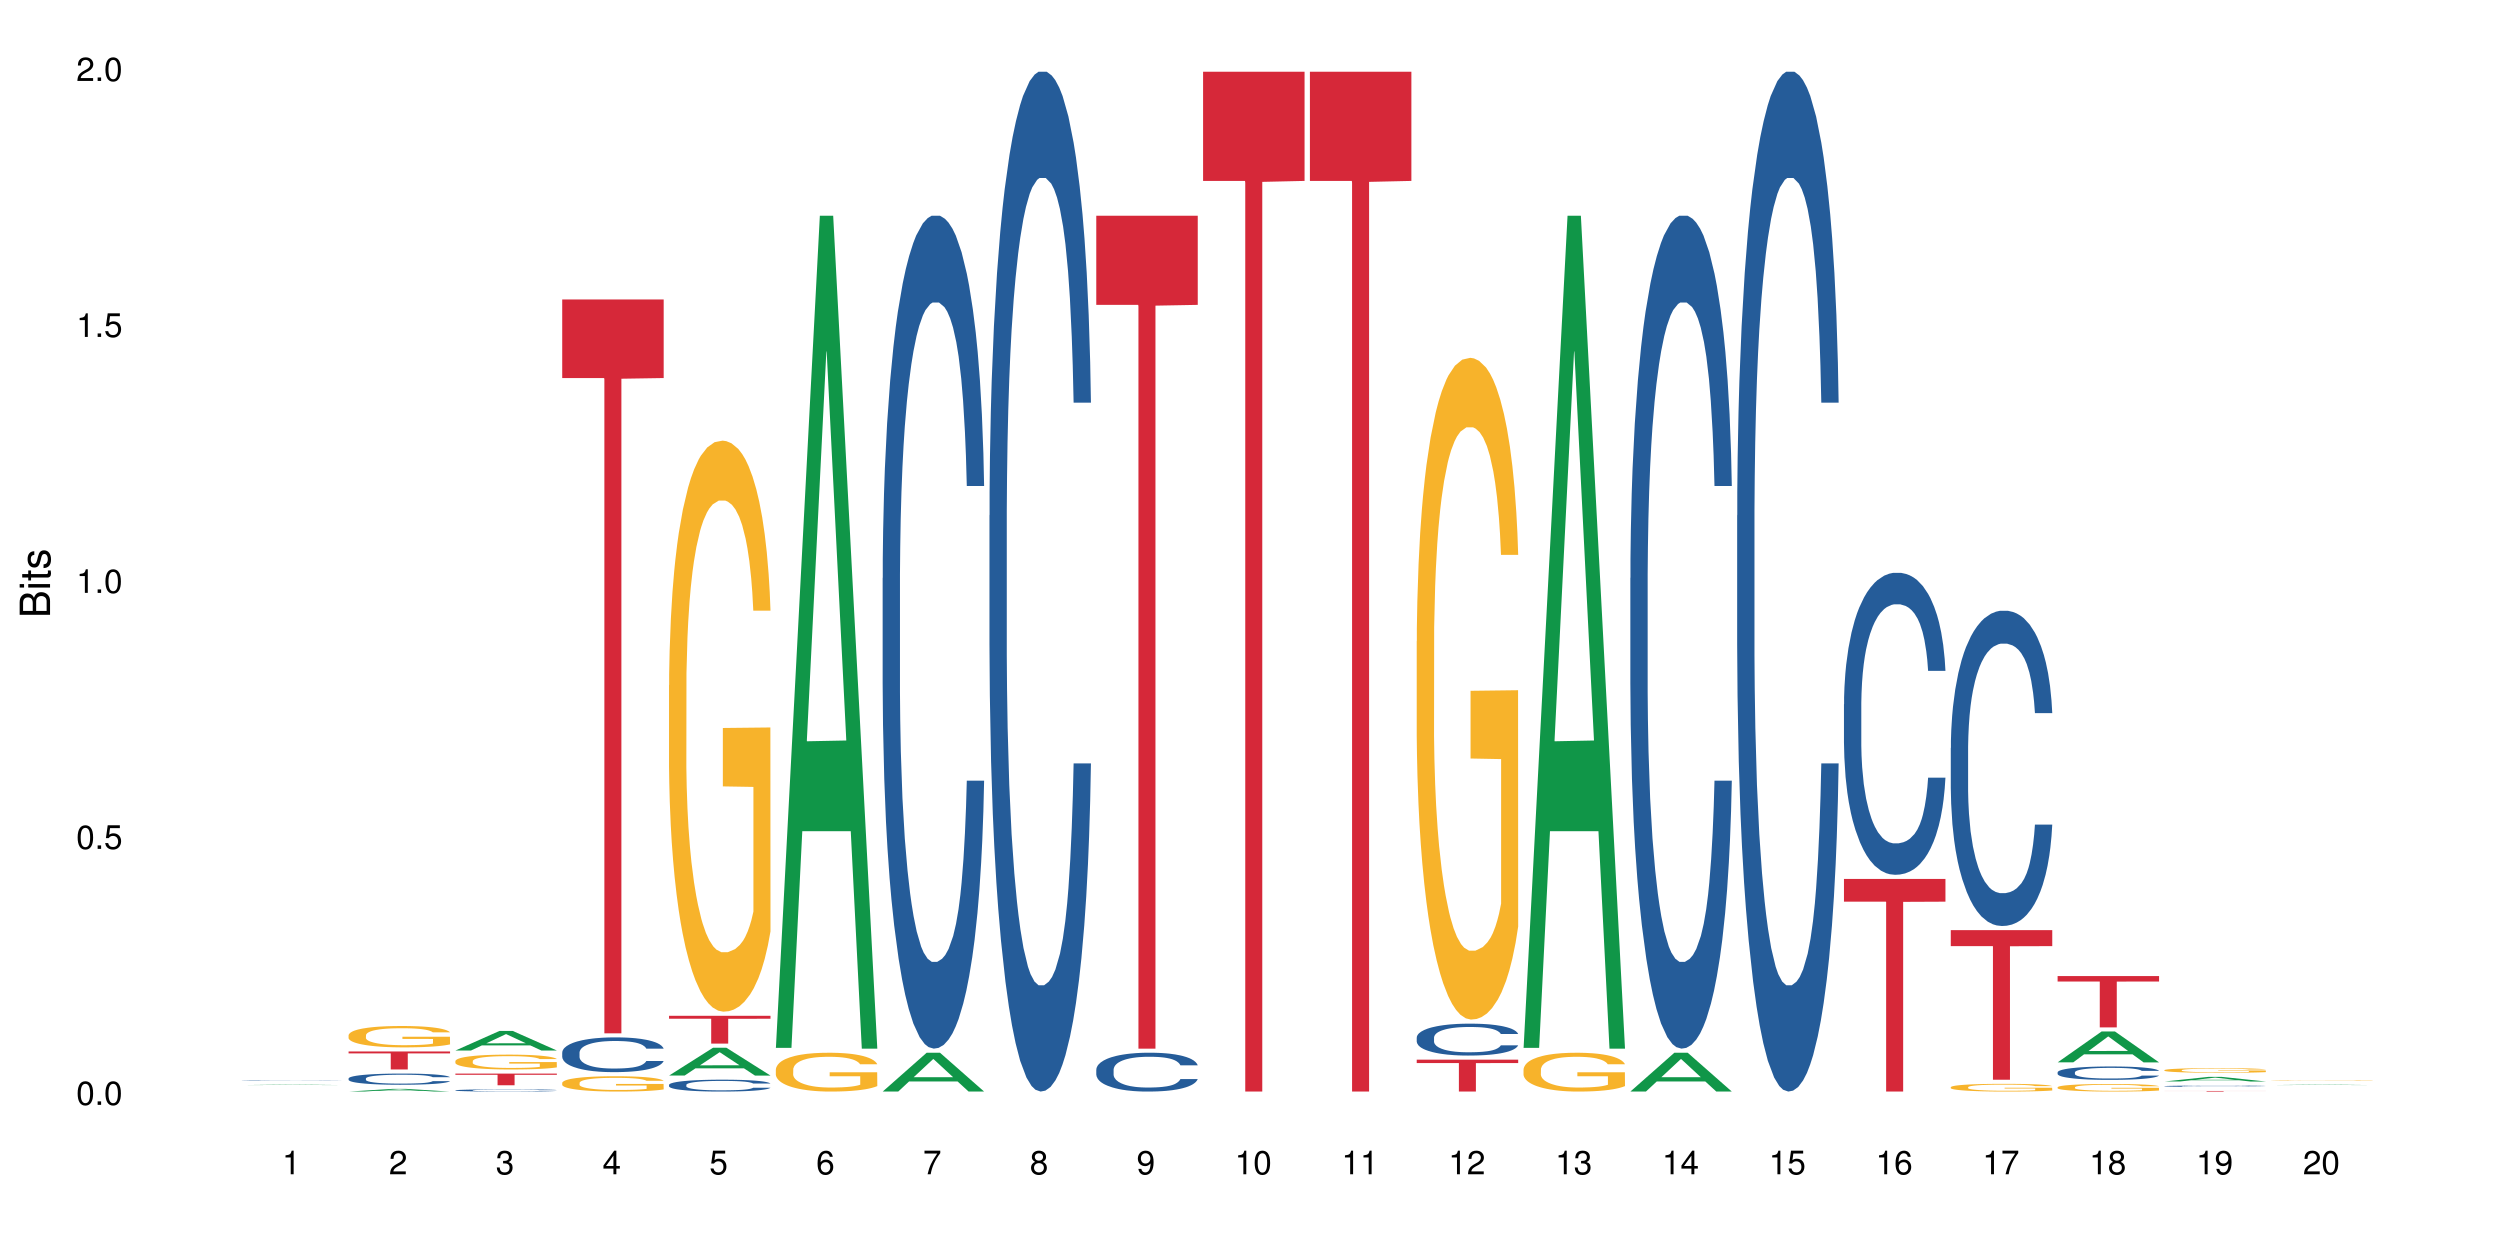 <?xml version="1.0" encoding="UTF-8"?>
<svg xmlns="http://www.w3.org/2000/svg" xmlns:xlink="http://www.w3.org/1999/xlink" width="720pt" height="360pt" viewBox="0 0 720 360" version="1.1">
<defs>
<g>
<symbol overflow="visible" id="glyph0-0">
<path style="stroke:none;" d=""/>
</symbol>
<symbol overflow="visible" id="glyph0-1">
<path style="stroke:none;" d="M 2.641 -6.797 C 2 -6.797 1.422 -6.531 1.078 -6.047 C 0.641 -5.453 0.406 -4.547 0.406 -3.297 C 0.406 -1 1.188 0.219 2.641 0.219 C 4.078 0.219 4.859 -1 4.859 -3.234 C 4.859 -4.562 4.656 -5.438 4.203 -6.047 C 3.844 -6.531 3.281 -6.797 2.641 -6.797 Z M 2.641 -6.047 C 3.547 -6.047 4 -5.125 4 -3.312 C 4 -1.375 3.562 -0.484 2.625 -0.484 C 1.734 -0.484 1.281 -1.422 1.281 -3.281 C 1.281 -5.141 1.734 -6.047 2.641 -6.047 Z M 2.641 -6.047 "/>
</symbol>
<symbol overflow="visible" id="glyph0-2">
<path style="stroke:none;" d="M 1.828 -1 L 0.828 -1 L 0.828 0 L 1.828 0 Z M 1.828 -1 "/>
</symbol>
<symbol overflow="visible" id="glyph0-3">
<path style="stroke:none;" d="M 4.562 -6.797 L 1.062 -6.797 L 0.547 -3.094 L 1.328 -3.094 C 1.719 -3.562 2.047 -3.734 2.578 -3.734 C 3.484 -3.734 4.062 -3.109 4.062 -2.094 C 4.062 -1.125 3.484 -0.531 2.578 -0.531 C 1.828 -0.531 1.375 -0.906 1.188 -1.672 L 0.328 -1.672 C 0.453 -1.109 0.547 -0.844 0.75 -0.594 C 1.125 -0.078 1.828 0.219 2.594 0.219 C 3.969 0.219 4.922 -0.781 4.922 -2.219 C 4.922 -3.562 4.031 -4.484 2.719 -4.484 C 2.25 -4.484 1.859 -4.359 1.469 -4.062 L 1.734 -5.969 L 4.562 -5.969 Z M 4.562 -6.797 "/>
</symbol>
<symbol overflow="visible" id="glyph0-4">
<path style="stroke:none;" d="M 2.484 -4.844 L 2.484 0 L 3.328 0 L 3.328 -6.797 L 2.766 -6.797 C 2.469 -5.75 2.281 -5.609 0.984 -5.453 L 0.984 -4.844 Z M 2.484 -4.844 "/>
</symbol>
<symbol overflow="visible" id="glyph0-5">
<path style="stroke:none;" d="M 4.859 -0.828 L 1.281 -0.828 C 1.359 -1.391 1.672 -1.75 2.5 -2.234 L 3.469 -2.75 C 4.406 -3.266 4.906 -3.969 4.906 -4.812 C 4.906 -5.375 4.672 -5.906 4.266 -6.266 C 3.859 -6.625 3.375 -6.797 2.719 -6.797 C 1.859 -6.797 1.219 -6.5 0.844 -5.922 C 0.609 -5.562 0.5 -5.125 0.484 -4.438 L 1.328 -4.438 C 1.359 -4.906 1.406 -5.188 1.531 -5.406 C 1.75 -5.812 2.188 -6.062 2.703 -6.062 C 3.469 -6.062 4.031 -5.516 4.031 -4.781 C 4.031 -4.25 3.719 -3.797 3.125 -3.438 L 2.234 -2.938 C 0.812 -2.141 0.406 -1.5 0.328 0 L 4.859 0 Z M 4.859 -0.828 "/>
</symbol>
<symbol overflow="visible" id="glyph0-6">
<path style="stroke:none;" d="M 2.125 -3.125 L 2.578 -3.125 C 3.516 -3.125 3.984 -2.703 3.984 -1.891 C 3.984 -1.031 3.469 -0.531 2.578 -0.531 C 1.656 -0.531 1.203 -0.984 1.156 -1.969 L 0.312 -1.969 C 0.344 -1.422 0.438 -1.078 0.609 -0.766 C 0.953 -0.109 1.625 0.219 2.547 0.219 C 3.953 0.219 4.859 -0.609 4.859 -1.906 C 4.859 -2.766 4.516 -3.25 3.703 -3.516 C 4.344 -3.766 4.656 -4.25 4.656 -4.938 C 4.656 -6.109 3.875 -6.797 2.578 -6.797 C 1.203 -6.797 0.484 -6.047 0.453 -4.609 L 1.297 -4.609 C 1.312 -5.016 1.344 -5.25 1.453 -5.453 C 1.641 -5.828 2.062 -6.062 2.594 -6.062 C 3.344 -6.062 3.797 -5.625 3.797 -4.906 C 3.797 -4.422 3.609 -4.141 3.25 -3.984 C 3.016 -3.891 2.719 -3.844 2.125 -3.844 Z M 2.125 -3.125 "/>
</symbol>
<symbol overflow="visible" id="glyph0-7">
<path style="stroke:none;" d="M 3.141 -1.625 L 3.141 0 L 3.984 0 L 3.984 -1.625 L 4.984 -1.625 L 4.984 -2.391 L 3.984 -2.391 L 3.984 -6.797 L 3.359 -6.797 L 0.266 -2.516 L 0.266 -1.625 Z M 3.141 -2.391 L 1 -2.391 L 3.141 -5.359 Z M 3.141 -2.391 "/>
</symbol>
<symbol overflow="visible" id="glyph0-8">
<path style="stroke:none;" d="M 4.781 -5.031 C 4.609 -6.141 3.891 -6.797 2.844 -6.797 C 2.094 -6.797 1.422 -6.438 1.031 -5.828 C 0.609 -5.172 0.406 -4.344 0.406 -3.094 C 0.406 -1.953 0.578 -1.234 0.984 -0.625 C 1.359 -0.078 1.953 0.219 2.703 0.219 C 3.984 0.219 4.922 -0.734 4.922 -2.078 C 4.922 -3.344 4.062 -4.234 2.844 -4.234 C 2.172 -4.234 1.641 -3.969 1.281 -3.469 C 1.281 -5.125 1.828 -6.047 2.797 -6.047 C 3.391 -6.047 3.797 -5.672 3.938 -5.031 Z M 2.734 -3.484 C 3.547 -3.484 4.062 -2.922 4.062 -2 C 4.062 -1.156 3.484 -0.531 2.703 -0.531 C 1.922 -0.531 1.328 -1.188 1.328 -2.047 C 1.328 -2.891 1.906 -3.484 2.734 -3.484 Z M 2.734 -3.484 "/>
</symbol>
<symbol overflow="visible" id="glyph0-9">
<path style="stroke:none;" d="M 4.984 -6.797 L 0.438 -6.797 L 0.438 -5.969 L 4.109 -5.969 C 2.5 -3.656 1.828 -2.234 1.328 0 L 2.219 0 C 2.594 -2.172 3.453 -4.047 4.984 -6.094 Z M 4.984 -6.797 "/>
</symbol>
<symbol overflow="visible" id="glyph0-10">
<path style="stroke:none;" d="M 3.75 -3.578 C 4.453 -4 4.688 -4.344 4.688 -4.984 C 4.688 -6.047 3.844 -6.797 2.641 -6.797 C 1.438 -6.797 0.594 -6.047 0.594 -4.984 C 0.594 -4.359 0.828 -4.016 1.516 -3.578 C 0.734 -3.203 0.359 -2.641 0.359 -1.891 C 0.359 -0.641 1.297 0.219 2.641 0.219 C 3.984 0.219 4.922 -0.641 4.922 -1.875 C 4.922 -2.641 4.531 -3.203 3.75 -3.578 Z M 2.641 -6.047 C 3.359 -6.047 3.812 -5.625 3.812 -4.969 C 3.812 -4.344 3.344 -3.922 2.641 -3.922 C 1.922 -3.922 1.453 -4.344 1.453 -4.984 C 1.453 -5.625 1.922 -6.047 2.641 -6.047 Z M 2.641 -3.203 C 3.484 -3.203 4.062 -2.672 4.062 -1.875 C 4.062 -1.062 3.484 -0.531 2.625 -0.531 C 1.797 -0.531 1.219 -1.078 1.219 -1.875 C 1.219 -2.672 1.797 -3.203 2.641 -3.203 Z M 2.641 -3.203 "/>
</symbol>
<symbol overflow="visible" id="glyph0-11">
<path style="stroke:none;" d="M 0.516 -1.547 C 0.672 -0.438 1.406 0.219 2.438 0.219 C 3.188 0.219 3.859 -0.141 4.266 -0.75 C 4.688 -1.406 4.891 -2.25 4.891 -3.484 C 4.891 -4.625 4.703 -5.359 4.312 -5.953 C 3.938 -6.5 3.344 -6.797 2.594 -6.797 C 1.297 -6.797 0.359 -5.844 0.359 -4.516 C 0.359 -3.25 1.234 -2.344 2.453 -2.344 C 3.094 -2.344 3.562 -2.578 4.016 -3.109 C 4 -1.453 3.469 -0.531 2.5 -0.531 C 1.906 -0.531 1.484 -0.906 1.359 -1.547 Z M 2.578 -6.062 C 3.375 -6.062 3.969 -5.406 3.969 -4.531 C 3.969 -3.688 3.375 -3.094 2.547 -3.094 C 1.734 -3.094 1.234 -3.672 1.234 -4.578 C 1.234 -5.438 1.797 -6.062 2.578 -6.062 Z M 2.578 -6.062 "/>
</symbol>
<symbol overflow="visible" id="glyph1-0">
<path style="stroke:none;" d=""/>
</symbol>
<symbol overflow="visible" id="glyph1-1">
<path style="stroke:none;" d="M 0 -0.953 L 0 -4.891 C 0 -5.719 -0.234 -6.344 -0.734 -6.797 C -1.188 -7.234 -1.812 -7.469 -2.5 -7.469 C -3.547 -7.469 -4.188 -7 -4.625 -5.875 C -4.984 -6.672 -5.641 -7.094 -6.531 -7.094 C -7.156 -7.094 -7.734 -6.859 -8.141 -6.391 C -8.562 -5.938 -8.75 -5.344 -8.75 -4.5 L -8.75 -0.953 Z M -4.984 -2.062 L -7.766 -2.062 L -7.766 -4.219 C -7.766 -4.844 -7.688 -5.203 -7.453 -5.5 C -7.219 -5.812 -6.859 -5.969 -6.375 -5.969 C -5.906 -5.969 -5.531 -5.812 -5.297 -5.5 C -5.062 -5.203 -4.984 -4.844 -4.984 -4.219 Z M -0.984 -2.062 L -4 -2.062 L -4 -4.781 C -4 -5.328 -3.859 -5.688 -3.578 -5.953 C -3.297 -6.219 -2.922 -6.359 -2.484 -6.359 C -2.062 -6.359 -1.688 -6.219 -1.406 -5.953 C -1.109 -5.688 -0.984 -5.328 -0.984 -4.781 Z M -0.984 -2.062 "/>
</symbol>
<symbol overflow="visible" id="glyph1-2">
<path style="stroke:none;" d="M -6.281 -1.797 L -6.281 -0.797 L 0 -0.797 L 0 -1.797 Z M -8.75 -1.797 L -8.75 -0.797 L -7.484 -0.797 L -7.484 -1.797 Z M -8.75 -1.797 "/>
</symbol>
<symbol overflow="visible" id="glyph1-3">
<path style="stroke:none;" d="M -6.281 -3.047 L -6.281 -2.016 L -8.016 -2.016 L -8.016 -1.016 L -6.281 -1.016 L -6.281 -0.172 L -5.469 -0.172 L -5.469 -1.016 L -0.719 -1.016 C -0.078 -1.016 0.281 -1.453 0.281 -2.234 C 0.281 -2.469 0.25 -2.719 0.188 -3.047 L -0.641 -3.047 C -0.609 -2.922 -0.594 -2.766 -0.594 -2.562 C -0.594 -2.141 -0.719 -2.016 -1.156 -2.016 L -5.469 -2.016 L -5.469 -3.047 Z M -6.281 -3.047 "/>
</symbol>
<symbol overflow="visible" id="glyph1-4">
<path style="stroke:none;" d="M -4.531 -5.25 C -5.766 -5.25 -6.469 -4.422 -6.469 -2.969 C -6.469 -1.516 -5.719 -0.562 -4.547 -0.562 C -3.562 -0.562 -3.094 -1.062 -2.734 -2.562 L -2.516 -3.484 C -2.344 -4.188 -2.094 -4.469 -1.625 -4.469 C -1.047 -4.469 -0.641 -3.875 -0.641 -3 C -0.641 -2.453 -0.797 -2 -1.062 -1.75 C -1.25 -1.594 -1.422 -1.531 -1.875 -1.469 L -1.875 -0.406 C -0.422 -0.453 0.281 -1.266 0.281 -2.922 C 0.281 -4.5 -0.5 -5.516 -1.719 -5.516 C -2.656 -5.516 -3.172 -4.984 -3.469 -3.734 L -3.703 -2.766 C -3.891 -1.953 -4.156 -1.609 -4.594 -1.609 C -5.172 -1.609 -5.547 -2.125 -5.547 -2.938 C -5.547 -3.75 -5.203 -4.172 -4.531 -4.203 Z M -4.531 -5.25 "/>
</symbol>
</g>
</defs>
<g id="surface3129">
<rect x="0" y="0" width="720" height="360" style="fill:rgb(100%,100%,100%);fill-opacity:1;stroke:none;"/>
<path style=" stroke:none;fill-rule:nonzero;fill:rgb(6.275%,58.824%,28.235%);fill-opacity:1;" d="M 69.629 312.508 L 69.66 312.508 L 82.305 312.371 L 86.145 312.371 L 98.855 312.508 L 94.391 312.508 L 91.203 312.473 L 77.246 312.473 L 74.125 312.508 L 69.629 312.508 L 78.59 312.457 L 89.926 312.457 L 84.273 312.391 L 84.211 312.391 L 84.148 312.395 L 78.559 312.457 L 78.59 312.457 Z M 69.629 312.508 "/>
<path style=" stroke:none;fill-rule:nonzero;fill:rgb(14.51%,36.078%,60%);fill-opacity:1;" d="M 69.629 311.113 L 69.664 311.113 L 69.664 311.109 L 69.773 311.105 L 70.02 311.102 L 70.27 311.094 L 70.914 311.09 L 71.805 311.082 L 72.73 311.074 L 73.406 311.074 L 74.012 311.07 L 75.402 311.066 L 76.293 311.062 L 77.258 311.062 L 78.434 311.059 L 79.289 311.059 L 81.211 311.055 L 89.73 311.055 L 90.691 311.059 L 92.367 311.059 L 93.863 311.062 L 94.543 311.066 L 95.609 311.07 L 96.43 311.074 L 97 311.078 L 97.641 311.082 L 98.211 311.086 L 98.855 311.098 L 93.863 311.098 L 93.613 311.094 L 93.328 311.09 L 92.793 311.086 L 92.262 311.082 L 91.512 311.078 L 90.836 311.074 L 89.906 311.074 L 89.09 311.07 L 87.414 311.07 L 85.844 311.066 L 84.027 311.066 L 83.352 311.07 L 80.145 311.07 L 79.395 311.074 L 78.504 311.078 L 77.898 311.078 L 77.148 311.082 L 76.613 311.086 L 76.008 311.09 L 75.652 311.09 L 75.332 311.094 L 75.047 311.098 L 74.832 311.105 L 74.691 311.109 L 74.617 311.113 L 74.617 311.133 L 74.691 311.137 L 74.867 311.141 L 75.332 311.148 L 76.008 311.156 L 76.793 311.16 L 77.543 311.164 L 77.969 311.168 L 78.539 311.168 L 79.43 311.172 L 80.715 311.172 L 81.461 311.176 L 88.625 311.176 L 89.945 311.172 L 90.762 311.172 L 91.477 311.168 L 92.012 311.164 L 92.367 311.164 L 92.902 311.16 L 93.328 311.156 L 93.648 311.152 L 93.863 311.148 L 98.855 311.148 L 98.641 311.152 L 98 311.16 L 97.5 311.164 L 96.93 311.168 L 96.109 311.172 L 95.434 311.176 L 94.543 311.18 L 93.723 311.18 L 92.832 311.184 L 91.512 311.188 L 88.625 311.188 L 87.234 311.191 L 81.746 311.191 L 80.285 311.188 L 78.469 311.188 L 77.148 311.184 L 76.117 311.184 L 75.227 311.18 L 74.227 311.176 L 72.945 311.172 L 72.16 311.168 L 71.625 311.164 L 71.02 311.156 L 70.59 311.152 L 70.094 311.145 L 69.734 311.137 L 69.629 311.129 Z M 69.629 311.113 "/>
<path style=" stroke:none;fill-rule:nonzero;fill:rgb(6.275%,58.824%,28.235%);fill-opacity:1;" d="M 100.391 314.371 L 100.422 314.371 L 113.066 313.594 L 116.91 313.594 L 129.617 314.371 L 125.152 314.371 L 121.965 314.168 L 108.012 314.168 L 104.887 314.371 L 100.391 314.371 L 109.352 314.082 L 120.688 314.082 L 115.035 313.719 L 114.973 313.719 L 114.91 313.723 L 109.32 314.082 L 109.352 314.082 Z M 100.391 314.371 "/>
<path style=" stroke:none;fill-rule:nonzero;fill:rgb(14.51%,36.078%,60%);fill-opacity:1;" d="M 100.391 310.594 L 100.426 310.59 L 100.426 310.52 L 100.535 310.406 L 100.785 310.266 L 101.031 310.168 L 101.676 309.992 L 102.566 309.824 L 103.492 309.695 L 104.168 309.621 L 104.773 309.559 L 106.164 309.453 L 107.055 309.395 L 108.02 309.344 L 109.195 309.297 L 110.051 309.266 L 111.973 309.219 L 113.398 309.199 L 114.504 309.188 L 116.895 309.188 L 118.316 309.199 L 119.352 309.215 L 120.492 309.238 L 121.453 309.266 L 123.129 309.332 L 124.625 309.414 L 125.305 309.461 L 126.371 309.551 L 127.191 309.641 L 127.762 309.715 L 128.402 309.824 L 128.973 309.957 L 129.402 310.109 L 129.617 310.234 L 124.625 310.234 L 124.375 310.117 L 124.09 310.027 L 123.559 309.906 L 123.023 309.82 L 122.273 309.734 L 121.598 309.68 L 120.672 309.621 L 119.852 309.586 L 118.996 309.559 L 118.176 309.543 L 116.609 309.523 L 114.789 309.523 L 114.113 309.531 L 112.723 309.555 L 111.973 309.574 L 110.906 309.617 L 110.156 309.656 L 109.266 309.715 L 108.66 309.766 L 107.91 309.84 L 107.375 309.906 L 106.77 310.004 L 106.414 310.078 L 106.094 310.16 L 105.809 310.258 L 105.594 310.363 L 105.453 310.473 L 105.383 310.578 L 105.383 311.035 L 105.453 311.141 L 105.629 311.266 L 106.094 311.445 L 106.77 311.602 L 107.555 311.723 L 108.305 311.812 L 108.73 311.852 L 109.301 311.902 L 110.191 311.961 L 111.477 312.02 L 112.223 312.043 L 113.363 312.066 L 114.539 312.078 L 116.109 312.078 L 117.5 312.066 L 118.426 312.051 L 119.387 312.027 L 120.707 311.977 L 121.527 311.93 L 122.238 311.875 L 122.773 311.816 L 123.129 311.77 L 123.664 311.68 L 124.09 311.578 L 124.414 311.477 L 124.625 311.375 L 129.617 311.375 L 129.402 311.492 L 129.082 311.609 L 128.762 311.695 L 128.262 311.797 L 127.691 311.891 L 126.871 311.992 L 126.195 312.059 L 125.305 312.133 L 124.484 312.188 L 123.594 312.238 L 122.273 312.297 L 121.418 312.328 L 120.492 312.355 L 119.387 312.379 L 117.996 312.398 L 116.5 312.41 L 115.109 312.414 L 113.613 312.406 L 112.508 312.395 L 111.047 312.371 L 109.23 312.316 L 107.91 312.262 L 106.879 312.203 L 105.988 312.145 L 104.988 312.066 L 103.707 311.938 L 102.922 311.836 L 102.387 311.754 L 101.781 311.637 L 101.355 311.535 L 100.855 311.371 L 100.5 311.16 L 100.391 311 Z M 100.391 310.594 "/>
<path style=" stroke:none;fill-rule:nonzero;fill:rgb(96.863%,70.196%,16.863%);fill-opacity:1;" d="M 100.391 298.125 L 100.426 298.121 L 100.426 298.008 L 100.57 297.754 L 100.926 297.406 L 101.391 297.121 L 101.887 296.895 L 102.211 296.777 L 102.742 296.609 L 103.207 296.484 L 104.383 296.23 L 105.879 295.996 L 106.699 295.895 L 107.625 295.797 L 108.945 295.691 L 109.551 295.652 L 111.402 295.562 L 113.508 295.504 L 115.824 295.488 L 116.895 295.492 L 118.355 295.516 L 120.348 295.578 L 121.488 295.633 L 122.383 295.691 L 123.309 295.762 L 124.449 295.875 L 125.516 296.012 L 126.371 296.145 L 127.227 296.316 L 127.941 296.496 L 128.547 296.691 L 129.082 296.93 L 129.402 297.125 L 129.617 297.32 L 124.66 297.32 L 124.375 297.125 L 124.055 296.973 L 123.523 296.789 L 122.988 296.652 L 122.453 296.547 L 121.453 296.398 L 120.598 296.309 L 119.531 296.23 L 118.496 296.18 L 117.32 296.145 L 116.609 296.137 L 114.719 296.137 L 113.008 296.176 L 112.012 296.219 L 111.297 296.266 L 110.301 296.348 L 109.695 296.418 L 109.336 296.461 L 108.27 296.637 L 107.555 296.793 L 107.164 296.898 L 106.664 297.07 L 106.309 297.219 L 105.914 297.445 L 105.703 297.613 L 105.418 297.996 L 105.383 299.008 L 105.488 299.223 L 105.703 299.453 L 105.988 299.656 L 106.414 299.871 L 106.844 300.035 L 107.59 300.254 L 108.23 300.398 L 108.73 300.496 L 109.695 300.648 L 110.086 300.699 L 111.012 300.797 L 111.973 300.879 L 113.152 300.945 L 114.043 300.98 L 115.469 301.008 L 117.285 301.008 L 119.422 300.973 L 120.777 300.93 L 121.703 300.883 L 122.309 300.844 L 123.059 300.781 L 123.594 300.727 L 124.09 300.664 L 124.699 300.566 L 124.699 299.223 L 115.895 299.219 L 115.895 298.586 L 129.582 298.582 L 129.617 300.781 L 128.867 300.934 L 127.941 301.078 L 127.051 301.191 L 126.125 301.289 L 124.805 301.395 L 123.734 301.461 L 122.098 301.543 L 120.598 301.594 L 119.031 301.625 L 117.641 301.645 L 116 301.648 L 114.539 301.637 L 112.973 301.602 L 111.727 301.559 L 110.586 301.504 L 109.445 301.43 L 108.02 301.312 L 107.094 301.215 L 106.129 301.098 L 105.168 300.957 L 104.312 300.805 L 103.742 300.688 L 103.172 300.551 L 102.566 300.383 L 101.996 300.191 L 101.566 300.016 L 101.176 299.82 L 100.891 299.633 L 100.605 299.383 L 100.465 299.18 L 100.391 299.004 Z M 100.391 298.125 "/>
<path style=" stroke:none;fill-rule:nonzero;fill:rgb(83.922%,15.686%,22.353%);fill-opacity:1;" d="M 100.391 302.828 L 129.617 302.828 L 129.617 303.383 L 117.438 303.387 L 117.438 308.008 L 112.535 308.008 L 112.535 303.391 L 112.465 303.383 L 100.391 303.383 Z M 100.391 302.828 "/>
<path style=" stroke:none;fill-rule:nonzero;fill:rgb(6.275%,58.824%,28.235%);fill-opacity:1;" d="M 131.152 302.547 L 131.184 302.543 L 143.832 296.914 L 147.672 296.914 L 160.379 302.551 L 155.914 302.551 L 152.73 301.078 L 138.773 301.078 L 135.648 302.547 L 131.152 302.547 L 140.113 300.473 L 151.449 300.465 L 145.797 297.836 L 145.734 297.828 L 145.672 297.844 L 140.082 300.465 L 140.113 300.473 Z M 131.152 302.547 "/>
<path style=" stroke:none;fill-rule:nonzero;fill:rgb(14.51%,36.078%,60%);fill-opacity:1;" d="M 131.152 314.012 L 131.191 314.008 L 131.191 313.996 L 131.297 313.973 L 131.547 313.945 L 131.797 313.926 L 132.438 313.891 L 133.328 313.859 L 134.254 313.832 L 134.934 313.816 L 135.539 313.805 L 136.926 313.785 L 137.82 313.773 L 138.781 313.762 L 139.957 313.754 L 140.812 313.746 L 142.738 313.738 L 144.164 313.734 L 145.266 313.73 L 147.656 313.73 L 149.082 313.734 L 150.113 313.738 L 151.254 313.742 L 152.215 313.746 L 153.891 313.762 L 155.387 313.777 L 156.066 313.785 L 157.137 313.805 L 157.953 313.82 L 158.523 313.836 L 159.168 313.859 L 159.738 313.883 L 160.164 313.914 L 160.379 313.938 L 155.387 313.938 L 155.141 313.914 L 154.855 313.898 L 154.32 313.875 L 153.785 313.855 L 153.035 313.84 L 152.359 313.828 L 151.434 313.816 L 150.613 313.812 L 149.758 313.805 L 148.938 313.801 L 147.371 313.797 L 145.551 313.797 L 144.875 313.801 L 143.484 313.805 L 142.738 313.809 L 141.668 313.816 L 140.918 313.824 L 140.027 313.836 L 139.422 313.848 L 138.672 313.859 L 138.141 313.875 L 137.535 313.895 L 137.176 313.91 L 136.855 313.926 L 136.57 313.945 L 136.355 313.965 L 136.215 313.984 L 136.145 314.008 L 136.145 314.098 L 136.215 314.117 L 136.395 314.145 L 136.855 314.18 L 137.535 314.211 L 138.316 314.234 L 139.066 314.25 L 139.492 314.258 L 140.062 314.27 L 140.953 314.281 L 142.238 314.293 L 142.984 314.297 L 144.125 314.301 L 145.301 314.305 L 146.871 314.305 L 148.262 314.301 L 149.188 314.301 L 150.148 314.293 L 151.469 314.285 L 152.289 314.273 L 153 314.266 L 153.535 314.254 L 153.891 314.242 L 154.426 314.227 L 154.855 314.207 L 155.176 314.184 L 155.387 314.164 L 160.379 314.164 L 160.164 314.188 L 159.844 314.211 L 159.523 314.227 L 159.023 314.25 L 158.453 314.266 L 157.633 314.289 L 156.957 314.301 L 156.066 314.316 L 155.246 314.328 L 154.355 314.336 L 153.035 314.348 L 152.18 314.355 L 151.254 314.359 L 150.148 314.363 L 148.758 314.367 L 147.262 314.371 L 144.375 314.371 L 143.27 314.367 L 141.809 314.363 L 139.992 314.352 L 138.672 314.34 L 137.641 314.328 L 136.75 314.316 L 135.75 314.301 L 134.469 314.277 L 133.684 314.258 L 133.148 314.238 L 132.543 314.219 L 132.117 314.195 L 131.617 314.164 L 131.262 314.121 L 131.152 314.09 Z M 131.152 314.012 "/>
<path style=" stroke:none;fill-rule:nonzero;fill:rgb(96.863%,70.196%,16.863%);fill-opacity:1;" d="M 131.152 305.562 L 131.191 305.559 L 131.191 305.48 L 131.332 305.305 L 131.688 305.062 L 132.152 304.863 L 132.652 304.707 L 132.973 304.625 L 133.508 304.508 L 133.969 304.422 L 135.145 304.246 L 136.641 304.082 L 137.461 304.012 L 138.391 303.945 L 139.707 303.871 L 140.312 303.844 L 142.168 303.781 L 144.27 303.742 L 146.586 303.73 L 147.656 303.734 L 149.117 303.75 L 151.113 303.793 L 152.254 303.832 L 153.145 303.871 L 154.07 303.922 L 155.211 304 L 156.281 304.094 L 157.137 304.188 L 157.992 304.305 L 158.703 304.43 L 159.309 304.566 L 159.844 304.73 L 160.164 304.867 L 160.379 305.004 L 155.426 305.004 L 155.141 304.867 L 154.82 304.762 L 154.285 304.633 L 153.75 304.539 L 153.215 304.465 L 152.215 304.363 L 151.363 304.301 L 150.293 304.246 L 149.258 304.211 L 148.082 304.188 L 147.371 304.18 L 145.48 304.18 L 143.77 304.207 L 142.773 304.238 L 142.059 304.27 L 141.062 304.328 L 140.457 304.375 L 140.098 304.406 L 139.031 304.527 L 138.316 304.637 L 137.926 304.711 L 137.426 304.828 L 137.07 304.934 L 136.68 305.09 L 136.465 305.207 L 136.18 305.473 L 136.145 306.176 L 136.25 306.324 L 136.465 306.484 L 136.75 306.625 L 137.176 306.773 L 137.605 306.887 L 138.352 307.039 L 138.996 307.141 L 139.492 307.207 L 140.457 307.312 L 140.848 307.348 L 141.773 307.418 L 142.738 307.473 L 143.914 307.52 L 144.805 307.543 L 146.23 307.562 L 148.047 307.562 L 150.184 307.539 L 151.539 307.508 L 152.465 307.477 L 153.07 307.449 L 153.82 307.406 L 154.355 307.367 L 154.855 307.324 L 155.461 307.258 L 155.461 306.324 L 146.656 306.32 L 146.656 305.883 L 160.344 305.879 L 160.379 307.406 L 159.629 307.512 L 158.703 307.613 L 157.812 307.691 L 156.887 307.758 L 155.566 307.832 L 154.496 307.879 L 152.859 307.934 L 151.363 307.969 L 149.793 307.992 L 148.402 308.004 L 146.766 308.008 L 145.301 308 L 143.734 307.977 L 142.488 307.945 L 141.348 307.906 L 140.207 307.855 L 138.781 307.773 L 137.855 307.707 L 136.891 307.625 L 135.93 307.527 L 135.074 307.422 L 134.504 307.34 L 133.934 307.246 L 133.328 307.129 L 132.758 306.996 L 132.328 306.875 L 131.938 306.738 L 131.652 306.609 L 131.367 306.434 L 131.227 306.293 L 131.152 306.172 Z M 131.152 305.562 "/>
<path style=" stroke:none;fill-rule:nonzero;fill:rgb(83.922%,15.686%,22.353%);fill-opacity:1;" d="M 131.152 309.188 L 160.379 309.188 L 160.379 309.547 L 148.199 309.551 L 148.199 312.551 L 143.297 312.551 L 143.297 309.555 L 143.227 309.547 L 131.152 309.547 Z M 131.152 309.188 "/>
<path style=" stroke:none;fill-rule:nonzero;fill:rgb(14.51%,36.078%,60%);fill-opacity:1;" d="M 161.918 303.125 L 161.953 303.117 L 161.953 302.898 L 162.059 302.551 L 162.309 302.109 L 162.559 301.809 L 163.199 301.27 L 164.09 300.746 L 165.016 300.344 L 165.695 300.109 L 166.301 299.926 L 167.691 299.586 L 168.582 299.414 L 169.543 299.258 L 170.719 299.102 L 171.574 299.012 L 173.5 298.863 L 174.926 298.801 L 176.031 298.773 L 178.418 298.773 L 179.844 298.809 L 180.875 298.855 L 182.016 298.93 L 182.98 299.012 L 184.652 299.211 L 186.152 299.469 L 186.828 299.613 L 187.898 299.898 L 188.719 300.172 L 189.289 300.41 L 189.93 300.746 L 190.5 301.16 L 190.926 301.625 L 191.141 302.02 L 186.152 302.02 L 185.902 301.652 L 185.617 301.371 L 185.082 300.996 L 184.547 300.73 L 183.797 300.465 L 183.121 300.289 L 182.195 300.117 L 181.375 300.008 L 180.52 299.926 L 179.699 299.871 L 178.133 299.816 L 176.316 299.816 L 175.637 299.832 L 174.246 299.906 L 173.5 299.969 L 172.43 300.098 L 171.68 300.219 L 170.789 300.398 L 170.184 300.555 L 169.438 300.793 L 168.902 301.004 L 168.297 301.305 L 167.938 301.535 L 167.617 301.789 L 167.332 302.094 L 167.121 302.414 L 166.977 302.75 L 166.906 303.078 L 166.906 304.496 L 166.977 304.828 L 167.156 305.211 L 167.617 305.77 L 168.297 306.254 L 169.078 306.637 L 169.828 306.914 L 170.254 307.039 L 170.824 307.188 L 171.719 307.371 L 173 307.551 L 173.75 307.625 L 174.891 307.699 L 176.066 307.734 L 177.633 307.734 L 179.023 307.699 L 179.949 307.652 L 180.91 307.578 L 182.23 307.426 L 183.051 307.277 L 183.762 307.105 L 184.297 306.93 L 184.652 306.785 L 185.188 306.5 L 185.617 306.191 L 185.938 305.871 L 186.152 305.559 L 191.141 305.559 L 190.926 305.926 L 190.605 306.281 L 190.285 306.547 L 189.785 306.867 L 189.215 307.148 L 188.395 307.469 L 187.719 307.68 L 186.828 307.91 L 186.008 308.082 L 185.117 308.238 L 183.797 308.422 L 182.945 308.512 L 182.016 308.594 L 180.91 308.668 L 179.523 308.73 L 178.023 308.77 L 176.637 308.777 L 175.137 308.758 L 174.035 308.723 L 172.574 308.641 L 170.754 308.477 L 169.438 308.301 L 168.402 308.129 L 167.512 307.945 L 166.516 307.699 L 165.23 307.297 L 164.445 306.984 L 163.91 306.73 L 163.305 306.371 L 162.879 306.051 L 162.379 305.539 L 162.023 304.891 L 161.918 304.387 Z M 161.918 303.125 "/>
<path style=" stroke:none;fill-rule:nonzero;fill:rgb(96.863%,70.196%,16.863%);fill-opacity:1;" d="M 161.918 311.848 L 161.953 311.844 L 161.953 311.762 L 162.094 311.582 L 162.449 311.332 L 162.914 311.125 L 163.414 310.965 L 163.734 310.879 L 164.27 310.758 L 164.73 310.672 L 165.906 310.488 L 167.406 310.32 L 168.223 310.246 L 169.152 310.18 L 170.469 310.102 L 171.074 310.074 L 172.93 310.012 L 175.031 309.969 L 177.348 309.957 L 178.418 309.961 L 179.879 309.977 L 181.875 310.023 L 183.016 310.062 L 183.906 310.102 L 184.832 310.156 L 185.973 310.234 L 187.043 310.332 L 187.898 310.43 L 188.754 310.551 L 189.465 310.68 L 190.07 310.82 L 190.605 310.988 L 190.926 311.129 L 191.141 311.27 L 186.188 311.27 L 185.902 311.129 L 185.582 311.023 L 185.047 310.887 L 184.512 310.793 L 183.977 310.715 L 182.98 310.609 L 182.125 310.547 L 181.055 310.488 L 180.02 310.453 L 178.844 310.43 L 178.133 310.422 L 176.242 310.422 L 174.531 310.449 L 173.535 310.48 L 172.82 310.516 L 171.824 310.574 L 171.219 310.621 L 170.863 310.656 L 169.793 310.781 L 169.078 310.891 L 168.688 310.969 L 168.188 311.09 L 167.832 311.199 L 167.441 311.359 L 167.227 311.48 L 166.941 311.754 L 166.906 312.48 L 167.012 312.633 L 167.227 312.801 L 167.512 312.945 L 167.938 313.098 L 168.367 313.215 L 169.117 313.371 L 169.758 313.477 L 170.254 313.543 L 171.219 313.652 L 171.609 313.691 L 172.535 313.762 L 173.5 313.82 L 174.676 313.867 L 175.566 313.891 L 176.992 313.91 L 178.809 313.91 L 180.949 313.887 L 182.301 313.855 L 183.227 313.824 L 183.836 313.793 L 184.582 313.75 L 185.117 313.711 L 185.617 313.664 L 186.223 313.598 L 186.223 312.633 L 177.418 312.629 L 177.418 312.18 L 191.105 312.176 L 191.141 313.75 L 190.391 313.859 L 189.465 313.965 L 188.574 314.043 L 187.648 314.113 L 186.328 314.188 L 185.262 314.238 L 183.621 314.293 L 182.125 314.332 L 180.555 314.355 L 179.164 314.367 L 177.527 314.371 L 176.066 314.363 L 174.496 314.34 L 173.25 314.305 L 172.109 314.266 L 170.969 314.215 L 169.543 314.129 L 168.617 314.059 L 167.652 313.977 L 166.691 313.875 L 165.836 313.766 L 165.266 313.68 L 164.695 313.586 L 164.09 313.465 L 163.52 313.328 L 163.094 313.203 L 162.699 313.062 L 162.414 312.93 L 162.129 312.746 L 161.988 312.602 L 161.918 312.477 Z M 161.918 311.848 "/>
<path style=" stroke:none;fill-rule:nonzero;fill:rgb(83.922%,15.686%,22.353%);fill-opacity:1;" d="M 161.918 86.25 L 191.141 86.25 L 191.141 108.875 L 178.961 109.074 L 178.961 297.594 L 174.059 297.594 L 174.059 109.27 L 173.988 108.875 L 161.918 108.875 Z M 161.918 86.25 "/>
<path style=" stroke:none;fill-rule:nonzero;fill:rgb(6.275%,58.824%,28.235%);fill-opacity:1;" d="M 192.68 309.762 L 192.711 309.754 L 205.355 301.746 L 209.195 301.746 L 221.902 309.77 L 217.438 309.77 L 214.254 307.676 L 200.297 307.676 L 197.176 309.762 L 192.68 309.762 L 201.641 306.809 L 212.973 306.801 L 207.32 303.059 L 207.258 303.051 L 207.195 303.074 L 201.609 306.801 L 201.641 306.809 Z M 192.68 309.762 "/>
<path style=" stroke:none;fill-rule:nonzero;fill:rgb(14.51%,36.078%,60%);fill-opacity:1;" d="M 192.68 312.438 L 192.715 312.434 L 192.715 312.359 L 192.82 312.242 L 193.07 312.09 L 193.32 311.988 L 193.961 311.805 L 194.852 311.625 L 195.777 311.488 L 196.457 311.406 L 197.062 311.344 L 198.453 311.227 L 199.344 311.168 L 200.305 311.113 L 201.48 311.062 L 202.336 311.031 L 204.262 310.98 L 205.688 310.957 L 206.793 310.949 L 209.18 310.949 L 210.605 310.961 L 211.637 310.977 L 212.777 311.004 L 213.742 311.031 L 215.418 311.098 L 216.914 311.188 L 217.59 311.238 L 218.66 311.332 L 219.48 311.426 L 220.051 311.508 L 220.691 311.625 L 221.262 311.766 L 221.688 311.926 L 221.902 312.059 L 216.914 312.059 L 216.664 311.934 L 216.379 311.836 L 215.844 311.711 L 215.309 311.617 L 214.562 311.527 L 213.883 311.469 L 212.957 311.41 L 212.137 311.371 L 211.281 311.344 L 210.461 311.324 L 208.895 311.305 L 207.078 311.305 L 206.398 311.312 L 205.008 311.336 L 204.262 311.359 L 203.191 311.402 L 202.445 311.441 L 201.551 311.504 L 200.945 311.559 L 200.199 311.641 L 199.664 311.711 L 199.059 311.816 L 198.703 311.895 L 198.379 311.98 L 198.094 312.086 L 197.883 312.195 L 197.738 312.309 L 197.668 312.422 L 197.668 312.906 L 197.738 313.02 L 197.918 313.152 L 198.379 313.34 L 199.059 313.508 L 199.844 313.641 L 200.59 313.734 L 201.02 313.777 L 201.59 313.828 L 202.48 313.891 L 203.762 313.953 L 204.512 313.977 L 205.652 314 L 206.828 314.016 L 208.395 314.016 L 209.785 314 L 210.711 313.984 L 211.676 313.961 L 212.992 313.906 L 213.812 313.859 L 214.523 313.797 L 215.059 313.738 L 215.418 313.688 L 215.949 313.594 L 216.379 313.484 L 216.699 313.375 L 216.914 313.27 L 221.902 313.27 L 221.688 313.395 L 221.367 313.516 L 221.047 313.609 L 220.547 313.719 L 219.977 313.812 L 219.16 313.922 L 218.48 313.996 L 217.59 314.074 L 216.77 314.133 L 215.879 314.188 L 214.562 314.25 L 213.707 314.281 L 212.777 314.309 L 211.676 314.332 L 210.285 314.355 L 208.789 314.367 L 207.398 314.371 L 205.902 314.363 L 204.797 314.352 L 203.336 314.324 L 201.516 314.266 L 200.199 314.207 L 199.164 314.148 L 198.273 314.086 L 197.277 314 L 195.992 313.863 L 195.207 313.758 L 194.676 313.672 L 194.07 313.547 L 193.641 313.438 L 193.141 313.262 L 192.785 313.043 L 192.68 312.871 Z M 192.68 312.438 "/>
<path style=" stroke:none;fill-rule:nonzero;fill:rgb(96.863%,70.196%,16.863%);fill-opacity:1;" d="M 192.68 197.344 L 192.715 197.195 L 192.715 194.191 L 192.855 187.43 L 193.215 178.117 L 193.676 170.457 L 194.176 164.449 L 194.496 161.297 L 195.031 156.793 L 195.492 153.488 L 196.672 146.727 L 198.168 140.422 L 198.988 137.715 L 199.914 135.164 L 201.23 132.309 L 201.836 131.258 L 203.691 128.855 L 205.793 127.352 L 208.109 126.902 L 209.18 127.055 L 210.641 127.652 L 212.637 129.305 L 213.777 130.809 L 214.668 132.309 L 215.594 134.262 L 216.734 137.266 L 217.805 140.871 L 218.66 144.477 L 219.516 148.98 L 220.227 153.789 L 220.832 159.043 L 221.367 165.352 L 221.688 170.609 L 221.902 175.867 L 216.949 175.867 L 216.664 170.609 L 216.344 166.555 L 215.809 161.598 L 215.273 157.992 L 214.738 155.141 L 213.742 151.234 L 212.887 148.832 L 211.816 146.727 L 210.785 145.375 L 209.605 144.477 L 208.895 144.176 L 207.004 144.176 L 205.293 145.227 L 204.297 146.43 L 203.586 147.629 L 202.586 149.883 L 201.98 151.684 L 201.625 152.887 L 200.555 157.543 L 199.844 161.746 L 199.449 164.602 L 198.949 169.105 L 198.594 173.164 L 198.203 179.172 L 197.988 183.676 L 197.703 193.891 L 197.668 220.926 L 197.773 226.633 L 197.988 232.789 L 198.273 238.195 L 198.703 243.902 L 199.129 248.258 L 199.879 254.117 L 200.52 258.023 L 201.02 260.574 L 201.98 264.629 L 202.371 265.98 L 203.301 268.688 L 204.262 270.789 L 205.438 272.59 L 206.328 273.492 L 207.754 274.242 L 209.57 274.242 L 211.711 273.34 L 213.062 272.141 L 213.992 270.938 L 214.598 269.887 L 215.344 268.234 L 215.879 266.734 L 216.379 265.082 L 216.984 262.527 L 216.984 226.633 L 208.18 226.48 L 208.18 209.66 L 221.867 209.508 L 221.902 268.234 L 221.152 272.289 L 220.227 276.195 L 219.336 279.199 L 218.41 281.754 L 217.09 284.605 L 216.023 286.41 L 214.383 288.512 L 212.887 289.863 L 211.316 290.766 L 209.93 291.215 L 208.289 291.363 L 206.828 291.066 L 205.258 290.164 L 204.012 288.961 L 202.871 287.461 L 201.73 285.508 L 200.305 282.352 L 199.379 279.801 L 198.418 276.645 L 197.453 272.891 L 196.598 268.836 L 196.027 265.684 L 195.457 262.078 L 194.852 257.57 L 194.281 252.465 L 193.855 247.809 L 193.461 242.551 L 193.176 237.594 L 192.891 230.836 L 192.75 225.43 L 192.68 220.773 Z M 192.68 197.344 "/>
<path style=" stroke:none;fill-rule:nonzero;fill:rgb(83.922%,15.686%,22.353%);fill-opacity:1;" d="M 192.68 292.543 L 221.902 292.543 L 221.902 293.402 L 209.723 293.41 L 209.723 300.566 L 204.824 300.566 L 204.824 293.418 L 204.75 293.402 L 192.68 293.402 Z M 192.68 292.543 "/>
<path style=" stroke:none;fill-rule:nonzero;fill:rgb(6.275%,58.824%,28.235%);fill-opacity:1;" d="M 223.441 301.781 L 223.473 301.559 L 236.117 62.125 L 239.957 62.125 L 252.664 302.008 L 248.199 302.008 L 245.016 239.391 L 231.059 239.391 L 227.938 301.781 L 223.441 301.781 L 232.402 213.488 L 243.734 213.262 L 238.086 101.316 L 238.023 101.09 L 237.961 101.766 L 232.371 213.262 L 232.402 213.488 Z M 223.441 301.781 "/>
<path style=" stroke:none;fill-rule:nonzero;fill:rgb(96.863%,70.196%,16.863%);fill-opacity:1;" d="M 223.441 307.977 L 223.477 307.969 L 223.477 307.762 L 223.617 307.305 L 223.977 306.672 L 224.438 306.148 L 224.938 305.742 L 225.258 305.527 L 225.793 305.219 L 226.258 304.996 L 227.434 304.535 L 228.93 304.105 L 229.75 303.922 L 230.676 303.75 L 231.996 303.555 L 232.602 303.484 L 234.453 303.32 L 236.555 303.219 L 238.871 303.188 L 239.941 303.199 L 241.402 303.238 L 243.398 303.352 L 244.539 303.453 L 245.43 303.555 L 246.355 303.688 L 247.496 303.891 L 248.566 304.137 L 249.422 304.383 L 250.277 304.688 L 250.988 305.016 L 251.598 305.375 L 252.129 305.801 L 252.449 306.16 L 252.664 306.516 L 247.711 306.516 L 247.426 306.16 L 247.105 305.883 L 246.57 305.547 L 246.035 305.301 L 245.5 305.109 L 244.504 304.844 L 243.648 304.68 L 242.578 304.535 L 241.547 304.445 L 240.371 304.383 L 239.656 304.363 L 237.77 304.363 L 236.059 304.434 L 235.059 304.516 L 234.348 304.598 L 233.348 304.75 L 232.742 304.871 L 232.387 304.953 L 231.316 305.27 L 230.605 305.559 L 230.211 305.75 L 229.715 306.059 L 229.355 306.332 L 228.965 306.742 L 228.75 307.047 L 228.465 307.742 L 228.43 309.582 L 228.539 309.969 L 228.75 310.387 L 229.035 310.754 L 229.465 311.145 L 229.891 311.441 L 230.641 311.84 L 231.281 312.102 L 231.781 312.277 L 232.742 312.555 L 233.133 312.645 L 234.062 312.828 L 235.023 312.973 L 236.199 313.094 L 237.09 313.156 L 238.516 313.207 L 240.332 313.207 L 242.473 313.145 L 243.828 313.062 L 244.754 312.98 L 245.359 312.91 L 246.105 312.797 L 246.641 312.695 L 247.141 312.582 L 247.746 312.41 L 247.746 309.969 L 238.945 309.957 L 238.945 308.816 L 252.629 308.805 L 252.664 312.797 L 251.918 313.074 L 250.988 313.34 L 250.098 313.543 L 249.172 313.719 L 247.855 313.91 L 246.785 314.035 L 245.145 314.176 L 243.648 314.27 L 242.082 314.328 L 240.691 314.359 L 239.051 314.371 L 237.59 314.352 L 236.02 314.289 L 234.773 314.207 L 233.633 314.105 L 232.492 313.973 L 231.066 313.758 L 230.141 313.586 L 229.18 313.371 L 228.215 313.113 L 227.359 312.84 L 226.789 312.625 L 226.219 312.379 L 225.613 312.074 L 225.043 311.727 L 224.617 311.41 L 224.227 311.051 L 223.941 310.715 L 223.656 310.254 L 223.512 309.887 L 223.441 309.57 Z M 223.441 307.977 "/>
<path style=" stroke:none;fill-rule:nonzero;fill:rgb(6.275%,58.824%,28.235%);fill-opacity:1;" d="M 254.203 314.359 L 254.234 314.352 L 266.879 303.188 L 270.719 303.188 L 283.426 314.371 L 278.961 314.371 L 275.777 311.453 L 261.82 311.453 L 258.699 314.359 L 254.203 314.359 L 263.164 310.242 L 274.496 310.234 L 268.848 305.016 L 268.785 305.004 L 268.723 305.035 L 263.133 310.234 L 263.164 310.242 Z M 254.203 314.359 "/>
<path style=" stroke:none;fill-rule:nonzero;fill:rgb(14.51%,36.078%,60%);fill-opacity:1;" d="M 254.203 166.496 L 254.238 166.277 L 254.238 161.016 L 254.344 152.684 L 254.594 142.156 L 254.844 134.922 L 255.484 121.984 L 256.379 109.484 L 257.305 99.84 L 257.98 94.137 L 258.586 89.75 L 259.977 81.637 L 260.867 77.473 L 261.828 73.746 L 263.008 70.016 L 263.859 67.824 L 265.785 64.316 L 267.211 62.781 L 268.316 62.125 L 270.703 62.125 L 272.129 63 L 273.164 64.098 L 274.305 65.852 L 275.266 67.824 L 276.941 72.648 L 278.438 78.789 L 279.113 82.297 L 280.184 89.094 L 281.004 95.672 L 281.574 101.375 L 282.215 109.484 L 282.785 119.355 L 283.215 130.535 L 283.426 139.965 L 278.438 139.965 L 278.188 131.195 L 277.902 124.398 L 277.367 115.406 L 276.836 109.047 L 276.086 102.688 L 275.41 98.523 L 274.48 94.355 L 273.66 91.727 L 272.809 89.75 L 271.988 88.438 L 270.418 87.121 L 268.602 87.121 L 267.926 87.559 L 266.535 89.312 L 265.785 90.848 L 264.715 93.918 L 263.969 96.77 L 263.078 101.152 L 262.473 104.883 L 261.723 110.582 L 261.188 115.625 L 260.582 122.863 L 260.227 128.344 L 259.906 134.484 L 259.621 141.719 L 259.406 149.395 L 259.266 157.508 L 259.191 165.402 L 259.191 199.387 L 259.266 207.281 L 259.441 216.492 L 259.906 229.867 L 260.582 241.488 L 261.367 250.699 L 262.113 257.277 L 262.543 260.348 L 263.113 263.855 L 264.004 268.242 L 265.285 272.625 L 266.035 274.379 L 267.176 276.133 L 268.352 277.012 L 269.922 277.012 L 271.309 276.133 L 272.238 275.039 L 273.199 273.285 L 274.516 269.555 L 275.336 266.047 L 276.051 261.883 L 276.586 257.715 L 276.941 254.207 L 277.477 247.41 L 277.902 239.953 L 278.223 232.281 L 278.438 224.824 L 283.426 224.824 L 283.215 233.594 L 282.895 242.148 L 282.57 248.504 L 282.074 256.18 L 281.504 262.977 L 280.684 270.652 L 280.008 275.695 L 279.113 281.176 L 278.297 285.344 L 277.402 289.07 L 276.086 293.457 L 275.23 295.648 L 274.305 297.621 L 273.199 299.379 L 271.809 300.91 L 270.312 301.789 L 268.922 302.008 L 267.426 301.57 L 266.32 300.691 L 264.859 298.719 L 263.043 294.773 L 261.723 290.605 L 260.688 286.441 L 259.797 282.055 L 258.801 276.133 L 257.516 266.484 L 256.734 259.031 L 256.199 252.891 L 255.594 244.34 L 255.164 236.664 L 254.668 224.387 L 254.309 208.816 L 254.203 196.758 Z M 254.203 166.496 "/>
<path style=" stroke:none;fill-rule:nonzero;fill:rgb(14.51%,36.078%,60%);fill-opacity:1;" d="M 284.965 148.457 L 285 148.188 L 285 141.742 L 285.109 131.543 L 285.355 118.656 L 285.605 109.797 L 286.25 93.957 L 287.141 78.652 L 288.066 66.84 L 288.742 59.859 L 289.348 54.492 L 290.738 44.559 L 291.629 39.457 L 292.594 34.891 L 293.77 30.328 L 294.625 27.645 L 296.547 23.348 L 297.973 21.469 L 299.078 20.664 L 301.465 20.664 L 302.891 21.738 L 303.926 23.078 L 305.066 25.227 L 306.027 27.645 L 307.703 33.551 L 309.199 41.066 L 309.879 45.363 L 310.945 53.684 L 311.766 61.738 L 312.336 68.719 L 312.977 78.652 L 313.547 90.734 L 313.977 104.426 L 314.191 115.969 L 309.199 115.969 L 308.949 105.23 L 308.664 96.91 L 308.133 85.902 L 307.598 78.117 L 306.848 70.332 L 306.172 65.23 L 305.242 60.129 L 304.426 56.906 L 303.57 54.492 L 302.75 52.879 L 301.18 51.27 L 299.363 51.27 L 298.688 51.805 L 297.297 53.953 L 296.547 55.832 L 295.48 59.59 L 294.73 63.082 L 293.84 68.449 L 293.234 73.016 L 292.484 79.996 L 291.949 86.172 L 291.344 95.031 L 290.988 101.742 L 290.668 109.258 L 290.383 118.117 L 290.168 127.516 L 290.027 137.449 L 289.953 147.113 L 289.953 188.727 L 290.027 198.391 L 290.203 209.668 L 290.668 226.043 L 291.344 240.273 L 292.129 251.547 L 292.879 259.602 L 293.305 263.359 L 293.875 267.656 L 294.766 273.027 L 296.051 278.395 L 296.797 280.543 L 297.938 282.691 L 299.113 283.766 L 300.684 283.766 L 302.07 282.691 L 303 281.348 L 303.961 279.199 L 305.281 274.637 L 306.098 270.34 L 306.812 265.242 L 307.348 260.141 L 307.703 255.844 L 308.238 247.52 L 308.664 238.395 L 308.984 228.996 L 309.199 219.867 L 314.191 219.867 L 313.977 230.609 L 313.656 241.078 L 313.336 248.863 L 312.836 258.262 L 312.266 266.582 L 311.445 275.98 L 310.77 282.152 L 309.879 288.867 L 309.059 293.969 L 308.168 298.531 L 306.848 303.898 L 305.992 306.586 L 305.066 309 L 303.961 311.148 L 302.57 313.027 L 301.074 314.102 L 299.684 314.371 L 298.188 313.832 L 297.082 312.762 L 295.621 310.344 L 293.805 305.512 L 292.484 300.41 L 291.453 295.309 L 290.562 289.941 L 289.562 282.691 L 288.281 270.879 L 287.496 261.75 L 286.961 254.234 L 286.355 243.762 L 285.926 234.367 L 285.43 219.332 L 285.074 200.27 L 284.965 185.504 Z M 284.965 148.457 "/>
<path style=" stroke:none;fill-rule:nonzero;fill:rgb(14.51%,36.078%,60%);fill-opacity:1;" d="M 315.727 308.055 L 315.762 308.043 L 315.762 307.797 L 315.871 307.41 L 316.121 306.918 L 316.371 306.582 L 317.012 305.977 L 317.902 305.395 L 318.828 304.945 L 319.504 304.68 L 320.109 304.477 L 321.5 304.098 L 322.391 303.902 L 323.355 303.73 L 324.531 303.555 L 325.387 303.453 L 327.309 303.289 L 328.734 303.219 L 329.84 303.188 L 332.23 303.188 L 333.652 303.23 L 334.688 303.281 L 335.828 303.363 L 336.789 303.453 L 338.465 303.68 L 339.961 303.965 L 340.641 304.129 L 341.707 304.445 L 342.527 304.75 L 343.098 305.02 L 343.738 305.395 L 344.309 305.855 L 344.738 306.379 L 344.953 306.816 L 339.961 306.816 L 339.711 306.406 L 339.43 306.09 L 338.895 305.672 L 338.359 305.375 L 337.609 305.078 L 336.934 304.883 L 336.008 304.691 L 335.188 304.566 L 334.332 304.477 L 333.512 304.414 L 331.945 304.352 L 330.125 304.352 L 329.449 304.375 L 328.059 304.457 L 327.309 304.527 L 326.242 304.672 L 325.492 304.805 L 324.602 305.008 L 323.996 305.18 L 323.246 305.445 L 322.715 305.684 L 322.105 306.02 L 321.75 306.273 L 321.43 306.562 L 321.145 306.898 L 320.93 307.258 L 320.789 307.633 L 320.719 308.004 L 320.719 309.586 L 320.789 309.953 L 320.965 310.383 L 321.43 311.008 L 322.105 311.551 L 322.891 311.98 L 323.641 312.285 L 324.066 312.43 L 324.637 312.594 L 325.527 312.797 L 326.812 313 L 327.559 313.082 L 328.699 313.164 L 329.875 313.207 L 331.445 313.207 L 332.836 313.164 L 333.762 313.113 L 334.723 313.031 L 336.043 312.859 L 336.863 312.695 L 337.574 312.5 L 338.109 312.305 L 338.465 312.141 L 339 311.824 L 339.43 311.477 L 339.75 311.121 L 339.961 310.773 L 344.953 310.773 L 344.738 311.18 L 344.418 311.582 L 344.098 311.875 L 343.598 312.234 L 343.027 312.551 L 342.207 312.91 L 341.531 313.145 L 340.641 313.398 L 339.82 313.594 L 338.93 313.766 L 337.609 313.973 L 336.754 314.074 L 335.828 314.168 L 334.723 314.246 L 333.332 314.32 L 331.836 314.359 L 330.445 314.371 L 328.949 314.352 L 327.844 314.309 L 326.383 314.219 L 324.566 314.035 L 323.246 313.84 L 322.215 313.645 L 321.324 313.441 L 320.324 313.164 L 319.043 312.715 L 318.258 312.367 L 317.723 312.082 L 317.117 311.684 L 316.691 311.324 L 316.191 310.754 L 315.836 310.027 L 315.727 309.465 Z M 315.727 308.055 "/>
<path style=" stroke:none;fill-rule:nonzero;fill:rgb(83.922%,15.686%,22.353%);fill-opacity:1;" d="M 315.727 62.125 L 344.953 62.125 L 344.953 87.801 L 332.773 88.027 L 332.773 302.008 L 327.871 302.008 L 327.871 88.25 L 327.801 87.801 L 315.727 87.801 Z M 315.727 62.125 "/>
<path style=" stroke:none;fill-rule:nonzero;fill:rgb(83.922%,15.686%,22.353%);fill-opacity:1;" d="M 346.488 20.664 L 375.715 20.664 L 375.715 52.102 L 363.535 52.379 L 363.535 314.371 L 358.633 314.371 L 358.633 52.652 L 358.562 52.102 L 346.488 52.102 Z M 346.488 20.664 "/>
<path style=" stroke:none;fill-rule:nonzero;fill:rgb(83.922%,15.686%,22.353%);fill-opacity:1;" d="M 377.254 20.664 L 406.477 20.664 L 406.477 52.102 L 394.297 52.379 L 394.297 314.371 L 389.395 314.371 L 389.395 52.652 L 389.324 52.102 L 377.254 52.102 Z M 377.254 20.664 "/>
<path style=" stroke:none;fill-rule:nonzero;fill:rgb(14.51%,36.078%,60%);fill-opacity:1;" d="M 408.016 298.816 L 408.051 298.809 L 408.051 298.605 L 408.156 298.285 L 408.406 297.883 L 408.656 297.605 L 409.297 297.109 L 410.188 296.633 L 411.113 296.262 L 411.793 296.043 L 412.398 295.875 L 413.789 295.566 L 414.68 295.406 L 415.641 295.262 L 416.816 295.121 L 417.672 295.035 L 419.598 294.902 L 421.023 294.844 L 422.129 294.82 L 424.516 294.82 L 425.941 294.852 L 426.977 294.895 L 428.113 294.961 L 429.078 295.035 L 430.754 295.223 L 432.25 295.457 L 432.926 295.59 L 433.996 295.852 L 434.816 296.102 L 435.387 296.32 L 436.027 296.633 L 436.598 297.012 L 437.023 297.438 L 437.238 297.801 L 432.25 297.801 L 432 297.465 L 431.715 297.203 L 431.18 296.859 L 430.645 296.617 L 429.898 296.371 L 429.219 296.211 L 428.293 296.055 L 427.473 295.953 L 426.617 295.875 L 425.797 295.828 L 424.23 295.777 L 422.414 295.777 L 421.734 295.793 L 420.348 295.859 L 419.598 295.918 L 418.527 296.035 L 417.781 296.145 L 416.891 296.312 L 416.281 296.457 L 415.535 296.676 L 415 296.867 L 414.395 297.145 L 414.039 297.355 L 413.719 297.59 L 413.434 297.867 L 413.219 298.16 L 413.074 298.473 L 413.004 298.773 L 413.004 300.074 L 413.074 300.379 L 413.254 300.73 L 413.719 301.242 L 414.395 301.688 L 415.18 302.039 L 415.926 302.293 L 416.355 302.41 L 416.926 302.543 L 417.816 302.711 L 419.098 302.879 L 419.848 302.945 L 420.988 303.016 L 422.164 303.047 L 423.73 303.047 L 425.121 303.016 L 426.047 302.973 L 427.012 302.906 L 428.328 302.762 L 429.148 302.629 L 429.863 302.469 L 430.395 302.309 L 430.754 302.176 L 431.285 301.914 L 431.715 301.629 L 432.035 301.336 L 432.25 301.051 L 437.238 301.051 L 437.023 301.387 L 436.703 301.711 L 436.383 301.957 L 435.883 302.25 L 435.312 302.512 L 434.496 302.805 L 433.816 302.996 L 432.926 303.207 L 432.105 303.367 L 431.215 303.508 L 429.898 303.676 L 429.043 303.762 L 428.113 303.836 L 427.012 303.902 L 425.621 303.961 L 424.125 303.996 L 422.734 304.004 L 421.238 303.988 L 420.133 303.953 L 418.672 303.879 L 416.852 303.727 L 415.535 303.566 L 414.5 303.41 L 413.609 303.242 L 412.613 303.016 L 411.328 302.645 L 410.543 302.359 L 410.012 302.125 L 409.406 301.797 L 408.977 301.504 L 408.477 301.031 L 408.121 300.438 L 408.016 299.973 Z M 408.016 298.816 "/>
<path style=" stroke:none;fill-rule:nonzero;fill:rgb(96.863%,70.196%,16.863%);fill-opacity:1;" d="M 408.016 184.684 L 408.051 184.508 L 408.051 181.027 L 408.191 173.195 L 408.551 162.402 L 409.012 153.527 L 409.512 146.562 L 409.832 142.91 L 410.367 137.688 L 410.828 133.859 L 412.008 126.027 L 413.504 118.715 L 414.324 115.582 L 415.25 112.625 L 416.566 109.316 L 417.172 108.098 L 419.027 105.312 L 421.129 103.574 L 423.445 103.051 L 424.516 103.227 L 425.977 103.922 L 427.973 105.836 L 429.113 107.578 L 430.004 109.316 L 430.93 111.578 L 432.07 115.062 L 433.141 119.238 L 433.996 123.414 L 434.852 128.637 L 435.562 134.207 L 436.168 140.297 L 436.703 147.609 L 437.023 153.699 L 437.238 159.793 L 432.285 159.793 L 432 153.699 L 431.68 149 L 431.145 143.258 L 430.609 139.078 L 430.074 135.773 L 429.078 131.246 L 428.223 128.461 L 427.152 126.027 L 426.121 124.461 L 424.941 123.414 L 424.23 123.066 L 422.34 123.066 L 420.629 124.285 L 419.633 125.68 L 418.922 127.07 L 417.922 129.68 L 417.316 131.77 L 416.961 133.164 L 415.891 138.559 L 415.18 143.43 L 414.785 146.738 L 414.285 151.961 L 413.93 156.66 L 413.539 163.621 L 413.324 168.844 L 413.039 180.68 L 413.004 212.008 L 413.109 218.621 L 413.324 225.758 L 413.609 232.023 L 414.039 238.637 L 414.465 243.688 L 415.215 250.473 L 415.855 255 L 416.355 257.957 L 417.316 262.656 L 417.707 264.223 L 418.637 267.355 L 419.598 269.793 L 420.773 271.883 L 421.664 272.926 L 423.09 273.797 L 424.906 273.797 L 427.047 272.754 L 428.398 271.359 L 429.328 269.969 L 429.934 268.75 L 430.68 266.836 L 431.215 265.094 L 431.715 263.18 L 432.32 260.223 L 432.32 218.621 L 423.52 218.449 L 423.52 198.953 L 437.203 198.781 L 437.238 266.836 L 436.492 271.535 L 435.562 276.059 L 434.672 279.539 L 433.746 282.5 L 432.426 285.809 L 431.359 287.895 L 429.719 290.332 L 428.223 291.898 L 426.652 292.941 L 425.266 293.465 L 423.625 293.641 L 422.164 293.289 L 420.594 292.246 L 419.348 290.855 L 418.207 289.113 L 417.066 286.852 L 415.641 283.195 L 414.715 280.238 L 413.754 276.582 L 412.789 272.23 L 411.934 267.531 L 411.363 263.875 L 410.793 259.699 L 410.188 254.477 L 409.617 248.559 L 409.191 243.164 L 408.797 237.07 L 408.512 231.328 L 408.227 223.496 L 408.086 217.23 L 408.016 211.836 Z M 408.016 184.684 "/>
<path style=" stroke:none;fill-rule:nonzero;fill:rgb(83.922%,15.686%,22.353%);fill-opacity:1;" d="M 408.016 305.184 L 437.238 305.184 L 437.238 306.168 L 425.059 306.176 L 425.059 314.371 L 420.16 314.371 L 420.16 306.184 L 420.086 306.168 L 408.016 306.168 Z M 408.016 305.184 "/>
<path style=" stroke:none;fill-rule:nonzero;fill:rgb(6.275%,58.824%,28.235%);fill-opacity:1;" d="M 438.777 301.781 L 438.809 301.559 L 451.453 62.125 L 455.293 62.125 L 468 302.008 L 463.535 302.008 L 460.352 239.391 L 446.395 239.391 L 443.273 301.781 L 438.777 301.781 L 447.738 213.488 L 459.07 213.262 L 453.422 101.316 L 453.359 101.09 L 453.297 101.766 L 447.707 213.262 L 447.738 213.488 Z M 438.777 301.781 "/>
<path style=" stroke:none;fill-rule:nonzero;fill:rgb(96.863%,70.196%,16.863%);fill-opacity:1;" d="M 438.777 307.977 L 438.812 307.969 L 438.812 307.762 L 438.953 307.305 L 439.312 306.672 L 439.773 306.148 L 440.273 305.742 L 440.594 305.527 L 441.129 305.219 L 441.594 304.996 L 442.77 304.535 L 444.266 304.105 L 445.086 303.922 L 446.012 303.75 L 447.332 303.555 L 447.938 303.484 L 449.789 303.32 L 451.891 303.219 L 454.207 303.188 L 455.277 303.199 L 456.738 303.238 L 458.734 303.352 L 459.875 303.453 L 460.766 303.555 L 461.691 303.688 L 462.832 303.891 L 463.902 304.137 L 464.758 304.383 L 465.613 304.688 L 466.324 305.016 L 466.934 305.375 L 467.465 305.801 L 467.789 306.16 L 468 306.516 L 463.047 306.516 L 462.762 306.16 L 462.441 305.883 L 461.906 305.547 L 461.371 305.301 L 460.836 305.109 L 459.84 304.844 L 458.984 304.68 L 457.914 304.535 L 456.883 304.445 L 455.707 304.383 L 454.992 304.363 L 453.105 304.363 L 451.395 304.434 L 450.395 304.516 L 449.684 304.598 L 448.684 304.75 L 448.078 304.871 L 447.723 304.953 L 446.652 305.27 L 445.941 305.559 L 445.547 305.75 L 445.051 306.059 L 444.691 306.332 L 444.301 306.742 L 444.086 307.047 L 443.801 307.742 L 443.766 309.582 L 443.875 309.969 L 444.086 310.387 L 444.371 310.754 L 444.801 311.145 L 445.227 311.441 L 445.977 311.84 L 446.617 312.102 L 447.117 312.277 L 448.078 312.555 L 448.469 312.645 L 449.398 312.828 L 450.359 312.973 L 451.535 313.094 L 452.426 313.156 L 453.852 313.207 L 455.668 313.207 L 457.809 313.145 L 459.164 313.062 L 460.09 312.98 L 460.695 312.91 L 461.445 312.797 L 461.977 312.695 L 462.477 312.582 L 463.082 312.41 L 463.082 309.969 L 454.281 309.957 L 454.281 308.816 L 467.965 308.805 L 468 312.797 L 467.254 313.074 L 466.324 313.34 L 465.434 313.543 L 464.508 313.719 L 463.191 313.91 L 462.121 314.035 L 460.48 314.176 L 458.984 314.27 L 457.418 314.328 L 456.027 314.359 L 454.387 314.371 L 452.926 314.352 L 451.359 314.289 L 450.109 314.207 L 448.969 314.105 L 447.828 313.973 L 446.402 313.758 L 445.477 313.586 L 444.516 313.371 L 443.551 313.113 L 442.695 312.84 L 442.125 312.625 L 441.559 312.379 L 440.949 312.074 L 440.379 311.727 L 439.953 311.41 L 439.562 311.051 L 439.277 310.715 L 438.992 310.254 L 438.848 309.887 L 438.777 309.57 Z M 438.777 307.977 "/>
<path style=" stroke:none;fill-rule:nonzero;fill:rgb(6.275%,58.824%,28.235%);fill-opacity:1;" d="M 469.539 314.359 L 469.57 314.352 L 482.215 303.188 L 486.055 303.188 L 498.762 314.371 L 494.297 314.371 L 491.113 311.453 L 477.156 311.453 L 474.035 314.359 L 469.539 314.359 L 478.5 310.242 L 489.832 310.234 L 484.184 305.016 L 484.121 305.004 L 484.059 305.035 L 478.469 310.234 L 478.5 310.242 Z M 469.539 314.359 "/>
<path style=" stroke:none;fill-rule:nonzero;fill:rgb(14.51%,36.078%,60%);fill-opacity:1;" d="M 469.539 166.496 L 469.574 166.277 L 469.574 161.016 L 469.684 152.684 L 469.93 142.156 L 470.18 134.922 L 470.82 121.984 L 471.715 109.484 L 472.641 99.84 L 473.316 94.137 L 473.922 89.75 L 475.312 81.637 L 476.203 77.473 L 477.164 73.746 L 478.344 70.016 L 479.199 67.824 L 481.121 64.316 L 482.547 62.781 L 483.652 62.125 L 486.039 62.125 L 487.465 63 L 488.5 64.098 L 489.641 65.852 L 490.602 67.824 L 492.277 72.648 L 493.773 78.789 L 494.449 82.297 L 495.52 89.094 L 496.34 95.672 L 496.91 101.375 L 497.551 109.484 L 498.121 119.355 L 498.551 130.535 L 498.762 139.965 L 493.773 139.965 L 493.523 131.195 L 493.238 124.398 L 492.703 115.406 L 492.172 109.047 L 491.422 102.688 L 490.746 98.523 L 489.816 94.355 L 489 91.727 L 488.145 89.75 L 487.324 88.438 L 485.754 87.121 L 483.938 87.121 L 483.262 87.559 L 481.871 89.312 L 481.121 90.848 L 480.051 93.918 L 479.305 96.77 L 478.414 101.152 L 477.809 104.883 L 477.059 110.582 L 476.523 115.625 L 475.918 122.863 L 475.562 128.344 L 475.242 134.484 L 474.957 141.719 L 474.742 149.395 L 474.602 157.508 L 474.527 165.402 L 474.527 199.387 L 474.602 207.281 L 474.777 216.492 L 475.242 229.867 L 475.918 241.488 L 476.703 250.699 L 477.449 257.277 L 477.879 260.348 L 478.449 263.855 L 479.34 268.242 L 480.621 272.625 L 481.371 274.379 L 482.512 276.133 L 483.688 277.012 L 485.258 277.012 L 486.645 276.133 L 487.574 275.039 L 488.535 273.285 L 489.852 269.555 L 490.672 266.047 L 491.387 261.883 L 491.922 257.715 L 492.277 254.207 L 492.812 247.41 L 493.238 239.953 L 493.559 232.281 L 493.773 224.824 L 498.762 224.824 L 498.551 233.594 L 498.23 242.148 L 497.906 248.504 L 497.41 256.18 L 496.84 262.977 L 496.02 270.652 L 495.344 275.695 L 494.449 281.176 L 493.633 285.344 L 492.742 289.07 L 491.422 293.457 L 490.566 295.648 L 489.641 297.621 L 488.535 299.379 L 487.145 300.91 L 485.648 301.789 L 484.258 302.008 L 482.762 301.57 L 481.656 300.691 L 480.195 298.719 L 478.379 294.773 L 477.059 290.605 L 476.027 286.441 L 475.133 282.055 L 474.137 276.133 L 472.855 266.484 L 472.07 259.031 L 471.535 252.891 L 470.93 244.34 L 470.5 236.664 L 470.004 224.387 L 469.645 208.816 L 469.539 196.758 Z M 469.539 166.496 "/>
<path style=" stroke:none;fill-rule:nonzero;fill:rgb(14.51%,36.078%,60%);fill-opacity:1;" d="M 500.301 148.457 L 500.336 148.188 L 500.336 141.742 L 500.445 131.543 L 500.695 118.656 L 500.941 109.797 L 501.586 93.957 L 502.477 78.652 L 503.402 66.84 L 504.078 59.859 L 504.684 54.492 L 506.074 44.559 L 506.965 39.457 L 507.93 34.891 L 509.105 30.328 L 509.961 27.645 L 511.883 23.348 L 513.309 21.469 L 514.414 20.664 L 516.801 20.664 L 518.227 21.738 L 519.262 23.078 L 520.402 25.227 L 521.363 27.645 L 523.039 33.551 L 524.535 41.066 L 525.215 45.363 L 526.281 53.684 L 527.102 61.738 L 527.672 68.719 L 528.312 78.652 L 528.883 90.734 L 529.312 104.426 L 529.527 115.969 L 524.535 115.969 L 524.285 105.23 L 524 96.91 L 523.469 85.902 L 522.934 78.117 L 522.184 70.332 L 521.508 65.23 L 520.582 60.129 L 519.762 56.906 L 518.906 54.492 L 518.086 52.879 L 516.516 51.27 L 514.699 51.27 L 514.023 51.805 L 512.633 53.953 L 511.883 55.832 L 510.816 59.59 L 510.066 63.082 L 509.176 68.449 L 508.57 73.016 L 507.82 79.996 L 507.285 86.172 L 506.68 95.031 L 506.324 101.742 L 506.004 109.258 L 505.719 118.117 L 505.504 127.516 L 505.363 137.449 L 505.289 147.113 L 505.289 188.727 L 505.363 198.391 L 505.539 209.668 L 506.004 226.043 L 506.68 240.273 L 507.465 251.547 L 508.215 259.602 L 508.641 263.359 L 509.211 267.656 L 510.102 273.027 L 511.387 278.395 L 512.133 280.543 L 513.273 282.691 L 514.449 283.766 L 516.02 283.766 L 517.41 282.691 L 518.336 281.348 L 519.297 279.199 L 520.617 274.637 L 521.434 270.34 L 522.148 265.242 L 522.684 260.141 L 523.039 255.844 L 523.574 247.52 L 524 238.395 L 524.32 228.996 L 524.535 219.867 L 529.527 219.867 L 529.312 230.609 L 528.992 241.078 L 528.672 248.863 L 528.172 258.262 L 527.602 266.582 L 526.781 275.98 L 526.105 282.152 L 525.215 288.867 L 524.395 293.969 L 523.504 298.531 L 522.184 303.898 L 521.328 306.586 L 520.402 309 L 519.297 311.148 L 517.906 313.027 L 516.41 314.102 L 515.02 314.371 L 513.523 313.832 L 512.418 312.762 L 510.957 310.344 L 509.141 305.512 L 507.82 300.41 L 506.789 295.309 L 505.898 289.941 L 504.898 282.691 L 503.617 270.879 L 502.832 261.75 L 502.297 254.234 L 501.691 243.762 L 501.262 234.367 L 500.766 219.332 L 500.41 200.27 L 500.301 185.504 Z M 500.301 148.457 "/>
<path style=" stroke:none;fill-rule:nonzero;fill:rgb(14.51%,36.078%,60%);fill-opacity:1;" d="M 531.062 202.824 L 531.098 202.746 L 531.098 200.836 L 531.207 197.816 L 531.457 194 L 531.707 191.379 L 532.348 186.691 L 533.238 182.16 L 534.164 178.66 L 534.84 176.594 L 535.449 175.004 L 536.836 172.066 L 537.727 170.555 L 538.691 169.203 L 539.867 167.852 L 540.723 167.059 L 542.645 165.785 L 544.07 165.23 L 545.176 164.992 L 547.566 164.992 L 548.988 165.309 L 550.023 165.707 L 551.164 166.344 L 552.125 167.059 L 553.801 168.805 L 555.297 171.031 L 555.977 172.305 L 557.043 174.766 L 557.863 177.152 L 558.434 179.219 L 559.074 182.16 L 559.645 185.734 L 560.074 189.789 L 560.289 193.207 L 555.297 193.207 L 555.051 190.027 L 554.766 187.562 L 554.23 184.305 L 553.695 182 L 552.945 179.695 L 552.27 178.184 L 551.344 176.676 L 550.523 175.723 L 549.668 175.004 L 548.848 174.527 L 547.281 174.051 L 545.461 174.051 L 544.785 174.211 L 543.395 174.848 L 542.645 175.402 L 541.578 176.516 L 540.828 177.551 L 539.938 179.141 L 539.332 180.488 L 538.582 182.555 L 538.051 184.383 L 537.441 187.008 L 537.086 188.996 L 536.766 191.219 L 536.48 193.844 L 536.266 196.625 L 536.125 199.566 L 536.055 202.426 L 536.055 214.746 L 536.125 217.609 L 536.301 220.945 L 536.766 225.793 L 537.441 230.008 L 538.227 233.344 L 538.977 235.73 L 539.402 236.844 L 539.973 238.113 L 540.863 239.703 L 542.148 241.293 L 542.895 241.93 L 544.035 242.566 L 545.211 242.883 L 546.781 242.883 L 548.172 242.566 L 549.098 242.168 L 550.059 241.531 L 551.379 240.18 L 552.199 238.91 L 552.91 237.398 L 553.445 235.887 L 553.801 234.617 L 554.336 232.152 L 554.766 229.449 L 555.086 226.668 L 555.297 223.965 L 560.289 223.965 L 560.074 227.145 L 559.754 230.246 L 559.434 232.551 L 558.934 235.332 L 558.363 237.797 L 557.543 240.578 L 556.867 242.406 L 555.977 244.395 L 555.156 245.902 L 554.266 247.254 L 552.945 248.844 L 552.09 249.641 L 551.164 250.355 L 550.059 250.988 L 548.668 251.547 L 547.172 251.863 L 545.781 251.945 L 544.285 251.785 L 543.18 251.469 L 541.719 250.75 L 539.902 249.32 L 538.582 247.812 L 537.551 246.301 L 536.66 244.711 L 535.66 242.566 L 534.379 239.066 L 533.594 236.367 L 533.059 234.141 L 532.453 231.039 L 532.027 228.258 L 531.527 223.809 L 531.172 218.164 L 531.062 213.793 Z M 531.062 202.824 "/>
<path style=" stroke:none;fill-rule:nonzero;fill:rgb(83.922%,15.686%,22.353%);fill-opacity:1;" d="M 531.062 253.125 L 560.289 253.125 L 560.289 259.68 L 548.109 259.738 L 548.109 314.371 L 543.207 314.371 L 543.207 259.793 L 543.137 259.68 L 531.062 259.68 Z M 531.062 253.125 "/>
<path style=" stroke:none;fill-rule:nonzero;fill:rgb(14.51%,36.078%,60%);fill-opacity:1;" d="M 561.824 215.414 L 561.863 215.332 L 561.863 213.34 L 561.969 210.188 L 562.219 206.203 L 562.469 203.465 L 563.109 198.57 L 564 193.84 L 564.926 190.188 L 565.605 188.031 L 566.211 186.371 L 567.598 183.301 L 568.492 181.727 L 569.453 180.316 L 570.629 178.906 L 571.484 178.074 L 573.41 176.746 L 574.836 176.168 L 575.938 175.918 L 578.328 175.918 L 579.754 176.25 L 580.785 176.664 L 581.926 177.328 L 582.891 178.074 L 584.562 179.898 L 586.062 182.223 L 586.738 183.551 L 587.809 186.125 L 588.625 188.613 L 589.195 190.77 L 589.84 193.84 L 590.41 197.574 L 590.836 201.805 L 591.051 205.375 L 586.062 205.375 L 585.812 202.055 L 585.527 199.48 L 584.992 196.078 L 584.457 193.672 L 583.707 191.266 L 583.031 189.691 L 582.105 188.113 L 581.285 187.117 L 580.43 186.371 L 579.609 185.875 L 578.043 185.375 L 576.223 185.375 L 575.547 185.543 L 574.156 186.207 L 573.41 186.785 L 572.34 187.949 L 571.59 189.027 L 570.699 190.688 L 570.094 192.098 L 569.348 194.254 L 568.812 196.164 L 568.207 198.902 L 567.848 200.977 L 567.527 203.301 L 567.242 206.035 L 567.031 208.941 L 566.887 212.012 L 566.816 215 L 566.816 227.859 L 566.887 230.848 L 567.066 234.332 L 567.527 239.395 L 568.207 243.789 L 568.988 247.273 L 569.738 249.766 L 570.164 250.926 L 570.734 252.254 L 571.625 253.914 L 572.91 255.574 L 573.66 256.238 L 574.797 256.898 L 575.977 257.23 L 577.543 257.23 L 578.934 256.898 L 579.859 256.484 L 580.82 255.82 L 582.141 254.41 L 582.961 253.082 L 583.672 251.508 L 584.207 249.93 L 584.562 248.602 L 585.098 246.031 L 585.527 243.211 L 585.848 240.305 L 586.062 237.484 L 591.051 237.484 L 590.836 240.805 L 590.516 244.039 L 590.195 246.445 L 589.695 249.348 L 589.125 251.922 L 588.305 254.824 L 587.629 256.734 L 586.738 258.809 L 585.918 260.387 L 585.027 261.797 L 583.707 263.457 L 582.852 264.285 L 581.926 265.031 L 580.82 265.695 L 579.434 266.277 L 577.934 266.609 L 576.547 266.691 L 575.047 266.523 L 573.941 266.191 L 572.48 265.445 L 570.664 263.953 L 569.348 262.375 L 568.312 260.801 L 567.422 259.141 L 566.422 256.898 L 565.141 253.25 L 564.355 250.43 L 563.82 248.105 L 563.215 244.867 L 562.789 241.965 L 562.289 237.316 L 561.934 231.426 L 561.824 226.863 Z M 561.824 215.414 "/>
<path style=" stroke:none;fill-rule:nonzero;fill:rgb(96.863%,70.196%,16.863%);fill-opacity:1;" d="M 561.824 313.098 L 561.863 313.098 L 561.863 313.055 L 562.004 312.965 L 562.359 312.836 L 562.824 312.734 L 563.324 312.652 L 563.645 312.609 L 564.18 312.551 L 564.641 312.504 L 565.816 312.414 L 567.312 312.328 L 568.133 312.289 L 569.062 312.258 L 570.379 312.219 L 570.984 312.203 L 572.84 312.172 L 574.941 312.152 L 577.258 312.145 L 578.328 312.148 L 579.789 312.156 L 581.785 312.176 L 582.926 312.199 L 583.816 312.219 L 584.742 312.246 L 585.883 312.285 L 586.953 312.332 L 587.809 312.383 L 588.664 312.445 L 589.375 312.508 L 589.98 312.578 L 590.516 312.664 L 590.836 312.734 L 591.051 312.809 L 586.098 312.809 L 585.812 312.734 L 585.492 312.68 L 584.957 312.613 L 584.422 312.566 L 583.887 312.527 L 582.891 312.473 L 582.035 312.441 L 580.965 312.414 L 579.93 312.395 L 578.754 312.383 L 578.043 312.379 L 576.152 312.379 L 574.441 312.391 L 573.445 312.41 L 572.73 312.426 L 571.734 312.457 L 571.129 312.48 L 570.77 312.496 L 569.703 312.559 L 568.988 312.617 L 568.598 312.656 L 568.098 312.715 L 567.742 312.77 L 567.352 312.852 L 567.137 312.914 L 566.852 313.051 L 566.816 313.418 L 566.922 313.496 L 567.137 313.578 L 567.422 313.652 L 567.848 313.727 L 568.277 313.789 L 569.023 313.867 L 569.668 313.918 L 570.164 313.953 L 571.129 314.008 L 571.52 314.027 L 572.445 314.062 L 573.41 314.094 L 574.586 314.117 L 575.477 314.129 L 576.902 314.141 L 578.719 314.141 L 580.855 314.125 L 582.211 314.109 L 583.137 314.094 L 583.742 314.078 L 584.492 314.059 L 585.027 314.039 L 585.527 314.016 L 586.133 313.98 L 586.133 313.496 L 577.328 313.492 L 577.328 313.266 L 591.016 313.262 L 591.051 314.059 L 590.301 314.113 L 589.375 314.164 L 588.484 314.207 L 587.559 314.242 L 586.238 314.277 L 585.168 314.305 L 583.531 314.332 L 582.035 314.352 L 580.465 314.363 L 579.074 314.367 L 577.438 314.371 L 575.977 314.367 L 574.406 314.355 L 573.16 314.34 L 570.879 314.293 L 569.453 314.25 L 568.527 314.215 L 567.562 314.172 L 566.602 314.121 L 565.746 314.066 L 565.176 314.023 L 564.605 313.973 L 564 313.914 L 563.43 313.844 L 563.004 313.781 L 562.609 313.711 L 562.324 313.645 L 562.039 313.551 L 561.898 313.477 L 561.824 313.414 Z M 561.824 313.098 "/>
<path style=" stroke:none;fill-rule:nonzero;fill:rgb(83.922%,15.686%,22.353%);fill-opacity:1;" d="M 561.824 267.871 L 591.051 267.871 L 591.051 272.484 L 578.871 272.523 L 578.871 310.965 L 573.969 310.965 L 573.969 272.566 L 573.898 272.484 L 561.824 272.484 Z M 561.824 267.871 "/>
<path style=" stroke:none;fill-rule:nonzero;fill:rgb(6.275%,58.824%,28.235%);fill-opacity:1;" d="M 592.59 305.961 L 592.621 305.949 L 605.266 297.062 L 609.105 297.062 L 621.812 305.969 L 617.348 305.969 L 614.164 303.645 L 600.207 303.645 L 597.086 305.961 L 592.59 305.961 L 601.551 302.684 L 612.883 302.672 L 607.23 298.52 L 607.168 298.512 L 607.105 298.535 L 601.52 302.672 L 601.551 302.684 Z M 592.59 305.961 "/>
<path style=" stroke:none;fill-rule:nonzero;fill:rgb(14.51%,36.078%,60%);fill-opacity:1;" d="M 592.59 308.828 L 592.625 308.824 L 592.625 308.738 L 592.73 308.605 L 592.98 308.438 L 593.23 308.32 L 593.871 308.109 L 594.762 307.91 L 595.688 307.754 L 596.367 307.664 L 596.973 307.594 L 598.363 307.461 L 599.254 307.395 L 600.215 307.336 L 601.391 307.273 L 602.246 307.238 L 604.172 307.184 L 605.598 307.156 L 606.703 307.148 L 609.09 307.148 L 610.516 307.16 L 611.547 307.18 L 612.688 307.207 L 613.652 307.238 L 615.324 307.316 L 616.824 307.414 L 617.5 307.473 L 618.57 307.582 L 619.391 307.688 L 619.961 307.777 L 620.602 307.91 L 621.172 308.07 L 621.598 308.25 L 621.812 308.402 L 616.824 308.402 L 616.574 308.258 L 616.289 308.148 L 615.754 308.004 L 615.219 307.902 L 614.473 307.801 L 613.793 307.734 L 612.867 307.668 L 612.047 307.625 L 611.191 307.594 L 610.371 307.57 L 608.805 307.551 L 606.988 307.551 L 606.309 307.559 L 604.918 307.586 L 604.172 307.609 L 603.102 307.66 L 602.352 307.703 L 601.461 307.777 L 600.855 307.836 L 600.109 307.926 L 599.574 308.008 L 598.969 308.125 L 598.609 308.215 L 598.289 308.312 L 598.004 308.43 L 597.793 308.551 L 597.648 308.684 L 597.578 308.809 L 597.578 309.355 L 597.648 309.484 L 597.828 309.633 L 598.289 309.848 L 598.969 310.035 L 599.75 310.184 L 600.5 310.289 L 600.93 310.34 L 601.5 310.395 L 602.391 310.465 L 603.672 310.535 L 604.422 310.566 L 605.562 310.594 L 606.738 310.605 L 608.305 310.605 L 609.695 310.594 L 610.621 310.574 L 611.586 310.547 L 612.902 310.488 L 613.723 310.43 L 614.434 310.363 L 614.969 310.297 L 615.324 310.238 L 615.859 310.129 L 616.289 310.012 L 616.609 309.887 L 616.824 309.766 L 621.812 309.766 L 621.598 309.906 L 621.277 310.047 L 620.957 310.148 L 620.457 310.273 L 619.887 310.383 L 619.066 310.504 L 618.391 310.586 L 617.5 310.676 L 616.68 310.742 L 615.789 310.801 L 614.473 310.871 L 613.617 310.906 L 612.688 310.938 L 611.586 310.969 L 610.195 310.992 L 608.695 311.008 L 607.309 311.008 L 605.809 311.004 L 604.707 310.988 L 603.246 310.957 L 601.426 310.895 L 600.109 310.824 L 599.074 310.758 L 598.184 310.688 L 597.188 310.594 L 595.902 310.438 L 595.117 310.316 L 594.586 310.219 L 593.977 310.082 L 593.551 309.957 L 593.051 309.758 L 592.695 309.508 L 592.59 309.316 Z M 592.59 308.828 "/>
<path style=" stroke:none;fill-rule:nonzero;fill:rgb(96.863%,70.196%,16.863%);fill-opacity:1;" d="M 592.59 313.125 L 592.625 313.121 L 592.625 313.082 L 592.766 312.992 L 593.121 312.867 L 593.586 312.766 L 594.086 312.688 L 594.406 312.645 L 594.941 312.586 L 595.402 312.543 L 596.578 312.453 L 598.078 312.367 L 598.895 312.332 L 599.824 312.297 L 601.141 312.262 L 601.746 312.246 L 603.602 312.215 L 605.703 312.195 L 608.02 312.188 L 609.09 312.191 L 610.551 312.199 L 612.547 312.223 L 613.688 312.242 L 614.578 312.262 L 615.504 312.285 L 616.645 312.328 L 617.715 312.375 L 618.57 312.422 L 619.426 312.48 L 620.137 312.547 L 620.742 312.617 L 621.277 312.699 L 621.598 312.77 L 621.812 312.84 L 616.859 312.84 L 616.574 312.77 L 616.254 312.715 L 615.719 312.648 L 615.184 312.602 L 614.648 312.562 L 613.652 312.512 L 612.797 312.48 L 611.727 312.453 L 610.691 312.434 L 609.516 312.422 L 608.805 312.418 L 606.914 312.418 L 605.203 312.434 L 604.207 312.449 L 603.492 312.465 L 602.496 312.492 L 601.891 312.52 L 601.535 312.535 L 600.465 312.594 L 599.75 312.652 L 599.359 312.688 L 598.859 312.75 L 598.504 312.801 L 598.113 312.883 L 597.898 312.941 L 597.613 313.078 L 597.578 313.438 L 597.684 313.512 L 597.898 313.594 L 598.184 313.664 L 598.609 313.742 L 599.039 313.801 L 599.789 313.875 L 600.43 313.93 L 600.93 313.961 L 601.891 314.016 L 602.281 314.035 L 603.207 314.07 L 604.172 314.098 L 605.348 314.121 L 606.238 314.133 L 607.664 314.145 L 609.48 314.145 L 611.621 314.133 L 612.973 314.117 L 613.902 314.102 L 614.508 314.086 L 615.254 314.062 L 615.789 314.043 L 616.289 314.023 L 616.895 313.988 L 616.895 313.512 L 608.09 313.512 L 608.09 313.285 L 621.777 313.285 L 621.812 314.062 L 621.062 314.117 L 620.137 314.168 L 619.246 314.211 L 618.32 314.242 L 617 314.281 L 615.934 314.305 L 614.293 314.332 L 612.797 314.352 L 611.227 314.363 L 609.836 314.367 L 608.199 314.371 L 606.738 314.367 L 605.168 314.355 L 603.922 314.34 L 602.781 314.32 L 601.641 314.293 L 600.215 314.25 L 599.289 314.219 L 598.328 314.176 L 597.363 314.125 L 596.508 314.07 L 595.938 314.031 L 595.367 313.98 L 594.762 313.922 L 594.191 313.855 L 593.766 313.793 L 593.371 313.723 L 593.086 313.656 L 592.801 313.566 L 592.66 313.496 L 592.59 313.434 Z M 592.59 313.125 "/>
<path style=" stroke:none;fill-rule:nonzero;fill:rgb(83.922%,15.686%,22.353%);fill-opacity:1;" d="M 592.59 281.098 L 621.812 281.098 L 621.812 282.68 L 609.633 282.695 L 609.633 295.883 L 604.734 295.883 L 604.734 282.707 L 604.66 282.68 L 592.59 282.68 Z M 592.59 281.098 "/>
<path style=" stroke:none;fill-rule:nonzero;fill:rgb(6.275%,58.824%,28.235%);fill-opacity:1;" d="M 623.352 311.469 L 623.383 311.469 L 636.027 310.141 L 639.867 310.141 L 652.574 311.473 L 648.109 311.473 L 644.926 311.125 L 630.969 311.125 L 627.848 311.469 L 623.352 311.469 L 632.312 310.98 L 643.645 310.98 L 637.992 310.355 L 637.93 310.355 L 637.867 310.359 L 632.281 310.98 L 632.312 310.98 Z M 623.352 311.469 "/>
<path style=" stroke:none;fill-rule:nonzero;fill:rgb(14.51%,36.078%,60%);fill-opacity:1;" d="M 623.352 312.812 L 623.387 312.809 L 623.387 312.801 L 623.492 312.789 L 623.742 312.773 L 623.992 312.762 L 624.633 312.742 L 625.523 312.723 L 626.453 312.711 L 627.129 312.699 L 627.734 312.695 L 629.125 312.68 L 630.016 312.676 L 630.977 312.668 L 632.152 312.664 L 633.008 312.66 L 634.934 312.656 L 636.359 312.652 L 641.277 312.652 L 642.312 312.656 L 643.449 312.656 L 644.414 312.66 L 646.09 312.668 L 647.586 312.676 L 648.262 312.684 L 649.332 312.691 L 650.152 312.703 L 650.723 312.711 L 651.363 312.723 L 651.934 312.738 L 652.359 312.758 L 652.574 312.77 L 647.586 312.77 L 647.336 312.758 L 647.051 312.746 L 645.98 312.723 L 645.234 312.715 L 644.555 312.707 L 643.629 312.699 L 642.809 312.695 L 641.953 312.695 L 641.133 312.691 L 635.684 312.691 L 634.934 312.695 L 633.863 312.699 L 633.117 312.703 L 632.227 312.711 L 631.617 312.715 L 630.871 312.727 L 630.336 312.734 L 629.73 312.746 L 629.375 312.754 L 629.055 312.762 L 628.77 312.773 L 628.555 312.785 L 628.41 312.797 L 628.34 312.809 L 628.34 312.859 L 628.41 312.875 L 628.59 312.887 L 629.055 312.906 L 629.73 312.926 L 630.516 312.941 L 631.262 312.949 L 631.691 312.953 L 632.262 312.961 L 633.152 312.965 L 634.434 312.973 L 635.184 312.977 L 636.324 312.977 L 637.5 312.98 L 639.066 312.98 L 640.457 312.977 L 641.383 312.977 L 642.348 312.973 L 643.664 312.969 L 644.484 312.965 L 645.199 312.957 L 645.73 312.949 L 646.09 312.945 L 646.621 312.934 L 647.051 312.922 L 647.371 312.91 L 647.586 312.898 L 652.574 312.898 L 652.359 312.914 L 651.719 312.938 L 651.219 312.949 L 650.648 312.957 L 649.832 312.969 L 649.152 312.977 L 648.262 312.984 L 647.441 312.992 L 646.551 313 L 645.234 313.004 L 644.379 313.008 L 643.449 313.012 L 642.348 313.016 L 639.461 313.016 L 638.07 313.02 L 636.574 313.016 L 635.469 313.016 L 634.008 313.012 L 632.188 313.008 L 630.871 313 L 629.836 312.992 L 628.945 312.988 L 627.949 312.977 L 626.664 312.965 L 625.883 312.953 L 625.348 312.941 L 624.742 312.93 L 624.312 312.918 L 623.812 312.898 L 623.457 312.875 L 623.352 312.855 Z M 623.352 312.812 "/>
<path style=" stroke:none;fill-rule:nonzero;fill:rgb(96.863%,70.196%,16.863%);fill-opacity:1;" d="M 623.352 308.199 L 623.387 308.195 L 623.387 308.172 L 623.527 308.117 L 623.887 308.043 L 624.348 307.98 L 624.848 307.93 L 625.168 307.906 L 625.703 307.867 L 626.168 307.844 L 627.344 307.789 L 628.84 307.734 L 629.66 307.715 L 630.586 307.695 L 631.902 307.672 L 632.512 307.66 L 634.363 307.645 L 636.465 307.629 L 638.781 307.625 L 639.852 307.629 L 641.312 307.633 L 643.309 307.645 L 644.449 307.66 L 645.34 307.672 L 646.266 307.688 L 647.406 307.711 L 648.477 307.738 L 649.332 307.77 L 650.188 307.805 L 650.898 307.844 L 651.504 307.887 L 652.039 307.938 L 652.359 307.98 L 652.574 308.023 L 647.621 308.023 L 647.336 307.98 L 647.016 307.949 L 646.48 307.906 L 645.945 307.879 L 645.41 307.855 L 644.414 307.824 L 643.559 307.805 L 642.488 307.789 L 641.457 307.777 L 640.277 307.77 L 639.566 307.766 L 637.676 307.766 L 635.969 307.773 L 634.969 307.785 L 634.258 307.793 L 633.258 307.812 L 632.652 307.828 L 632.297 307.836 L 631.227 307.875 L 630.516 307.91 L 630.121 307.934 L 629.625 307.969 L 629.266 308 L 628.875 308.051 L 628.66 308.086 L 628.375 308.168 L 628.34 308.391 L 628.445 308.434 L 628.66 308.484 L 628.945 308.527 L 629.375 308.574 L 629.801 308.609 L 630.551 308.656 L 631.191 308.688 L 631.691 308.711 L 632.652 308.742 L 633.043 308.754 L 633.973 308.777 L 634.934 308.793 L 636.109 308.809 L 637 308.816 L 638.426 308.82 L 640.242 308.82 L 642.383 308.812 L 643.734 308.805 L 644.664 308.793 L 645.27 308.785 L 646.016 308.773 L 646.551 308.762 L 647.051 308.746 L 647.656 308.727 L 647.656 308.434 L 638.855 308.434 L 638.855 308.297 L 652.539 308.297 L 652.574 308.773 L 651.828 308.805 L 650.898 308.836 L 650.008 308.859 L 649.082 308.883 L 647.762 308.906 L 646.695 308.918 L 645.055 308.938 L 643.559 308.949 L 641.988 308.953 L 640.602 308.957 L 638.961 308.961 L 637.5 308.957 L 635.93 308.949 L 634.684 308.941 L 633.543 308.93 L 632.402 308.91 L 630.977 308.887 L 630.051 308.867 L 629.09 308.84 L 628.125 308.809 L 627.27 308.777 L 626.129 308.723 L 625.523 308.688 L 624.953 308.645 L 624.527 308.605 L 624.133 308.562 L 623.848 308.523 L 623.562 308.469 L 623.422 308.426 L 623.352 308.387 Z M 623.352 308.199 "/>
<path style=" stroke:none;fill-rule:nonzero;fill:rgb(83.922%,15.686%,22.353%);fill-opacity:1;" d="M 623.352 314.199 L 652.574 314.199 L 652.574 314.215 L 640.395 314.215 L 640.395 314.371 L 635.496 314.371 L 635.496 314.215 L 623.352 314.215 Z M 623.352 314.199 "/>
<path style=" stroke:none;fill-rule:nonzero;fill:rgb(6.275%,58.824%,28.235%);fill-opacity:1;" d="M 654.113 312.508 L 654.145 312.508 L 666.789 312.371 L 670.629 312.371 L 683.336 312.508 L 678.871 312.508 L 675.688 312.473 L 661.73 312.473 L 658.609 312.508 L 654.113 312.508 L 663.074 312.457 L 674.406 312.457 L 668.758 312.391 L 668.695 312.391 L 668.633 312.395 L 663.043 312.457 L 663.074 312.457 Z M 654.113 312.508 "/>
<path style=" stroke:none;fill-rule:nonzero;fill:rgb(96.863%,70.196%,16.863%);fill-opacity:1;" d="M 654.113 311.113 L 654.148 311.113 L 654.148 311.109 L 654.293 311.105 L 654.648 311.098 L 655.109 311.09 L 655.609 311.086 L 655.93 311.082 L 656.465 311.078 L 656.93 311.078 L 658.105 311.07 L 659.602 311.066 L 660.422 311.062 L 661.348 311.062 L 662.668 311.059 L 663.273 311.059 L 665.125 311.055 L 674.07 311.055 L 675.211 311.059 L 677.027 311.059 L 678.168 311.062 L 679.238 311.066 L 680.949 311.074 L 681.66 311.078 L 682.27 311.082 L 682.801 311.086 L 683.125 311.09 L 683.336 311.094 L 678.383 311.094 L 678.098 311.09 L 677.777 311.086 L 676.707 311.078 L 676.172 311.078 L 675.176 311.074 L 674.32 311.074 L 673.25 311.07 L 665.02 311.07 L 664.02 311.074 L 663.059 311.074 L 661.988 311.078 L 661.277 311.082 L 660.883 311.086 L 660.387 311.09 L 660.027 311.094 L 659.637 311.098 L 659.422 311.102 L 659.137 311.109 L 659.102 311.133 L 659.211 311.137 L 659.422 311.141 L 659.707 311.145 L 660.137 311.152 L 660.562 311.156 L 661.312 311.16 L 661.953 311.164 L 662.453 311.164 L 663.414 311.168 L 663.809 311.168 L 664.734 311.172 L 665.695 311.172 L 666.871 311.176 L 674.5 311.176 L 675.426 311.172 L 677.312 311.172 L 677.812 311.168 L 678.418 311.168 L 678.418 311.137 L 669.617 311.137 L 669.617 311.121 L 683.301 311.121 L 683.336 311.172 L 682.59 311.176 L 681.66 311.18 L 680.77 311.18 L 679.844 311.184 L 678.527 311.184 L 677.457 311.188 L 674.32 311.188 L 672.754 311.191 L 666.695 311.191 L 665.445 311.188 L 663.164 311.188 L 661.738 311.184 L 660.812 311.18 L 659.852 311.18 L 658.887 311.176 L 658.031 311.172 L 657.465 311.168 L 656.895 311.168 L 656.285 311.164 L 655.715 311.16 L 655.289 311.156 L 654.898 311.148 L 654.328 311.141 L 654.184 311.137 L 654.113 311.133 Z M 654.113 311.113 "/>
<g style="fill:rgb(0%,0%,0%);fill-opacity:1;">
  <use xlink:href="#glyph0-1" x="21.957" y="318.198"/>
  <use xlink:href="#glyph0-2" x="27.291" y="318.198"/>
  <use xlink:href="#glyph0-1" x="29.958" y="318.198"/>
</g>
<g style="fill:rgb(0%,0%,0%);fill-opacity:1;">
  <use xlink:href="#glyph0-1" x="21.957" y="244.476"/>
  <use xlink:href="#glyph0-2" x="27.291" y="244.476"/>
  <use xlink:href="#glyph0-3" x="29.958" y="244.476"/>
</g>
<g style="fill:rgb(0%,0%,0%);fill-opacity:1;">
  <use xlink:href="#glyph0-4" x="21.957" y="170.753"/>
  <use xlink:href="#glyph0-2" x="27.291" y="170.753"/>
  <use xlink:href="#glyph0-1" x="29.958" y="170.753"/>
</g>
<g style="fill:rgb(0%,0%,0%);fill-opacity:1;">
  <use xlink:href="#glyph0-4" x="21.957" y="97.034"/>
  <use xlink:href="#glyph0-2" x="27.291" y="97.034"/>
  <use xlink:href="#glyph0-3" x="29.958" y="97.034"/>
</g>
<g style="fill:rgb(0%,0%,0%);fill-opacity:1;">
  <use xlink:href="#glyph0-5" x="21.957" y="23.312"/>
  <use xlink:href="#glyph0-2" x="27.291" y="23.312"/>
  <use xlink:href="#glyph0-1" x="29.958" y="23.312"/>
</g>
<g style="fill:rgb(0%,0%,0%);fill-opacity:1;">
  <use xlink:href="#glyph0-4" x="81.242" y="338.19"/>
</g>
<g style="fill:rgb(0%,0%,0%);fill-opacity:1;">
  <use xlink:href="#glyph0-5" x="112.004" y="338.19"/>
</g>
<g style="fill:rgb(0%,0%,0%);fill-opacity:1;">
  <use xlink:href="#glyph0-6" x="142.766" y="338.19"/>
</g>
<g style="fill:rgb(0%,0%,0%);fill-opacity:1;">
  <use xlink:href="#glyph0-7" x="173.527" y="338.19"/>
</g>
<g style="fill:rgb(0%,0%,0%);fill-opacity:1;">
  <use xlink:href="#glyph0-3" x="204.289" y="338.19"/>
</g>
<g style="fill:rgb(0%,0%,0%);fill-opacity:1;">
  <use xlink:href="#glyph0-8" x="235.055" y="338.19"/>
</g>
<g style="fill:rgb(0%,0%,0%);fill-opacity:1;">
  <use xlink:href="#glyph0-9" x="265.816" y="338.19"/>
</g>
<g style="fill:rgb(0%,0%,0%);fill-opacity:1;">
  <use xlink:href="#glyph0-10" x="296.578" y="338.19"/>
</g>
<g style="fill:rgb(0%,0%,0%);fill-opacity:1;">
  <use xlink:href="#glyph0-11" x="327.34" y="338.19"/>
</g>
<g style="fill:rgb(0%,0%,0%);fill-opacity:1;">
  <use xlink:href="#glyph0-4" x="355.602" y="338.19"/>
  <use xlink:href="#glyph0-1" x="360.936" y="338.19"/>
</g>
<g style="fill:rgb(0%,0%,0%);fill-opacity:1;">
  <use xlink:href="#glyph0-4" x="386.363" y="338.19"/>
  <use xlink:href="#glyph0-4" x="391.697" y="338.19"/>
</g>
<g style="fill:rgb(0%,0%,0%);fill-opacity:1;">
  <use xlink:href="#glyph0-4" x="417.125" y="338.19"/>
  <use xlink:href="#glyph0-5" x="422.459" y="338.19"/>
</g>
<g style="fill:rgb(0%,0%,0%);fill-opacity:1;">
  <use xlink:href="#glyph0-4" x="447.891" y="338.19"/>
  <use xlink:href="#glyph0-6" x="453.225" y="338.19"/>
</g>
<g style="fill:rgb(0%,0%,0%);fill-opacity:1;">
  <use xlink:href="#glyph0-4" x="478.652" y="338.19"/>
  <use xlink:href="#glyph0-7" x="483.986" y="338.19"/>
</g>
<g style="fill:rgb(0%,0%,0%);fill-opacity:1;">
  <use xlink:href="#glyph0-4" x="509.414" y="338.19"/>
  <use xlink:href="#glyph0-3" x="514.748" y="338.19"/>
</g>
<g style="fill:rgb(0%,0%,0%);fill-opacity:1;">
  <use xlink:href="#glyph0-4" x="540.176" y="338.19"/>
  <use xlink:href="#glyph0-8" x="545.51" y="338.19"/>
</g>
<g style="fill:rgb(0%,0%,0%);fill-opacity:1;">
  <use xlink:href="#glyph0-4" x="570.938" y="338.19"/>
  <use xlink:href="#glyph0-9" x="576.271" y="338.19"/>
</g>
<g style="fill:rgb(0%,0%,0%);fill-opacity:1;">
  <use xlink:href="#glyph0-4" x="601.699" y="338.19"/>
  <use xlink:href="#glyph0-10" x="607.033" y="338.19"/>
</g>
<g style="fill:rgb(0%,0%,0%);fill-opacity:1;">
  <use xlink:href="#glyph0-4" x="632.461" y="338.19"/>
  <use xlink:href="#glyph0-11" x="637.795" y="338.19"/>
</g>
<g style="fill:rgb(0%,0%,0%);fill-opacity:1;">
  <use xlink:href="#glyph0-5" x="663.227" y="338.19"/>
  <use xlink:href="#glyph0-1" x="668.561" y="338.19"/>
</g>
<g style="fill:rgb(0%,0%,0%);fill-opacity:1;">
  <use xlink:href="#glyph1-1" x="14.412" y="178.016"/>
  <use xlink:href="#glyph1-2" x="14.412" y="170.012"/>
  <use xlink:href="#glyph1-3" x="14.412" y="167.348"/>
  <use xlink:href="#glyph1-4" x="14.412" y="164.012"/>
</g>
</g>
</svg>
